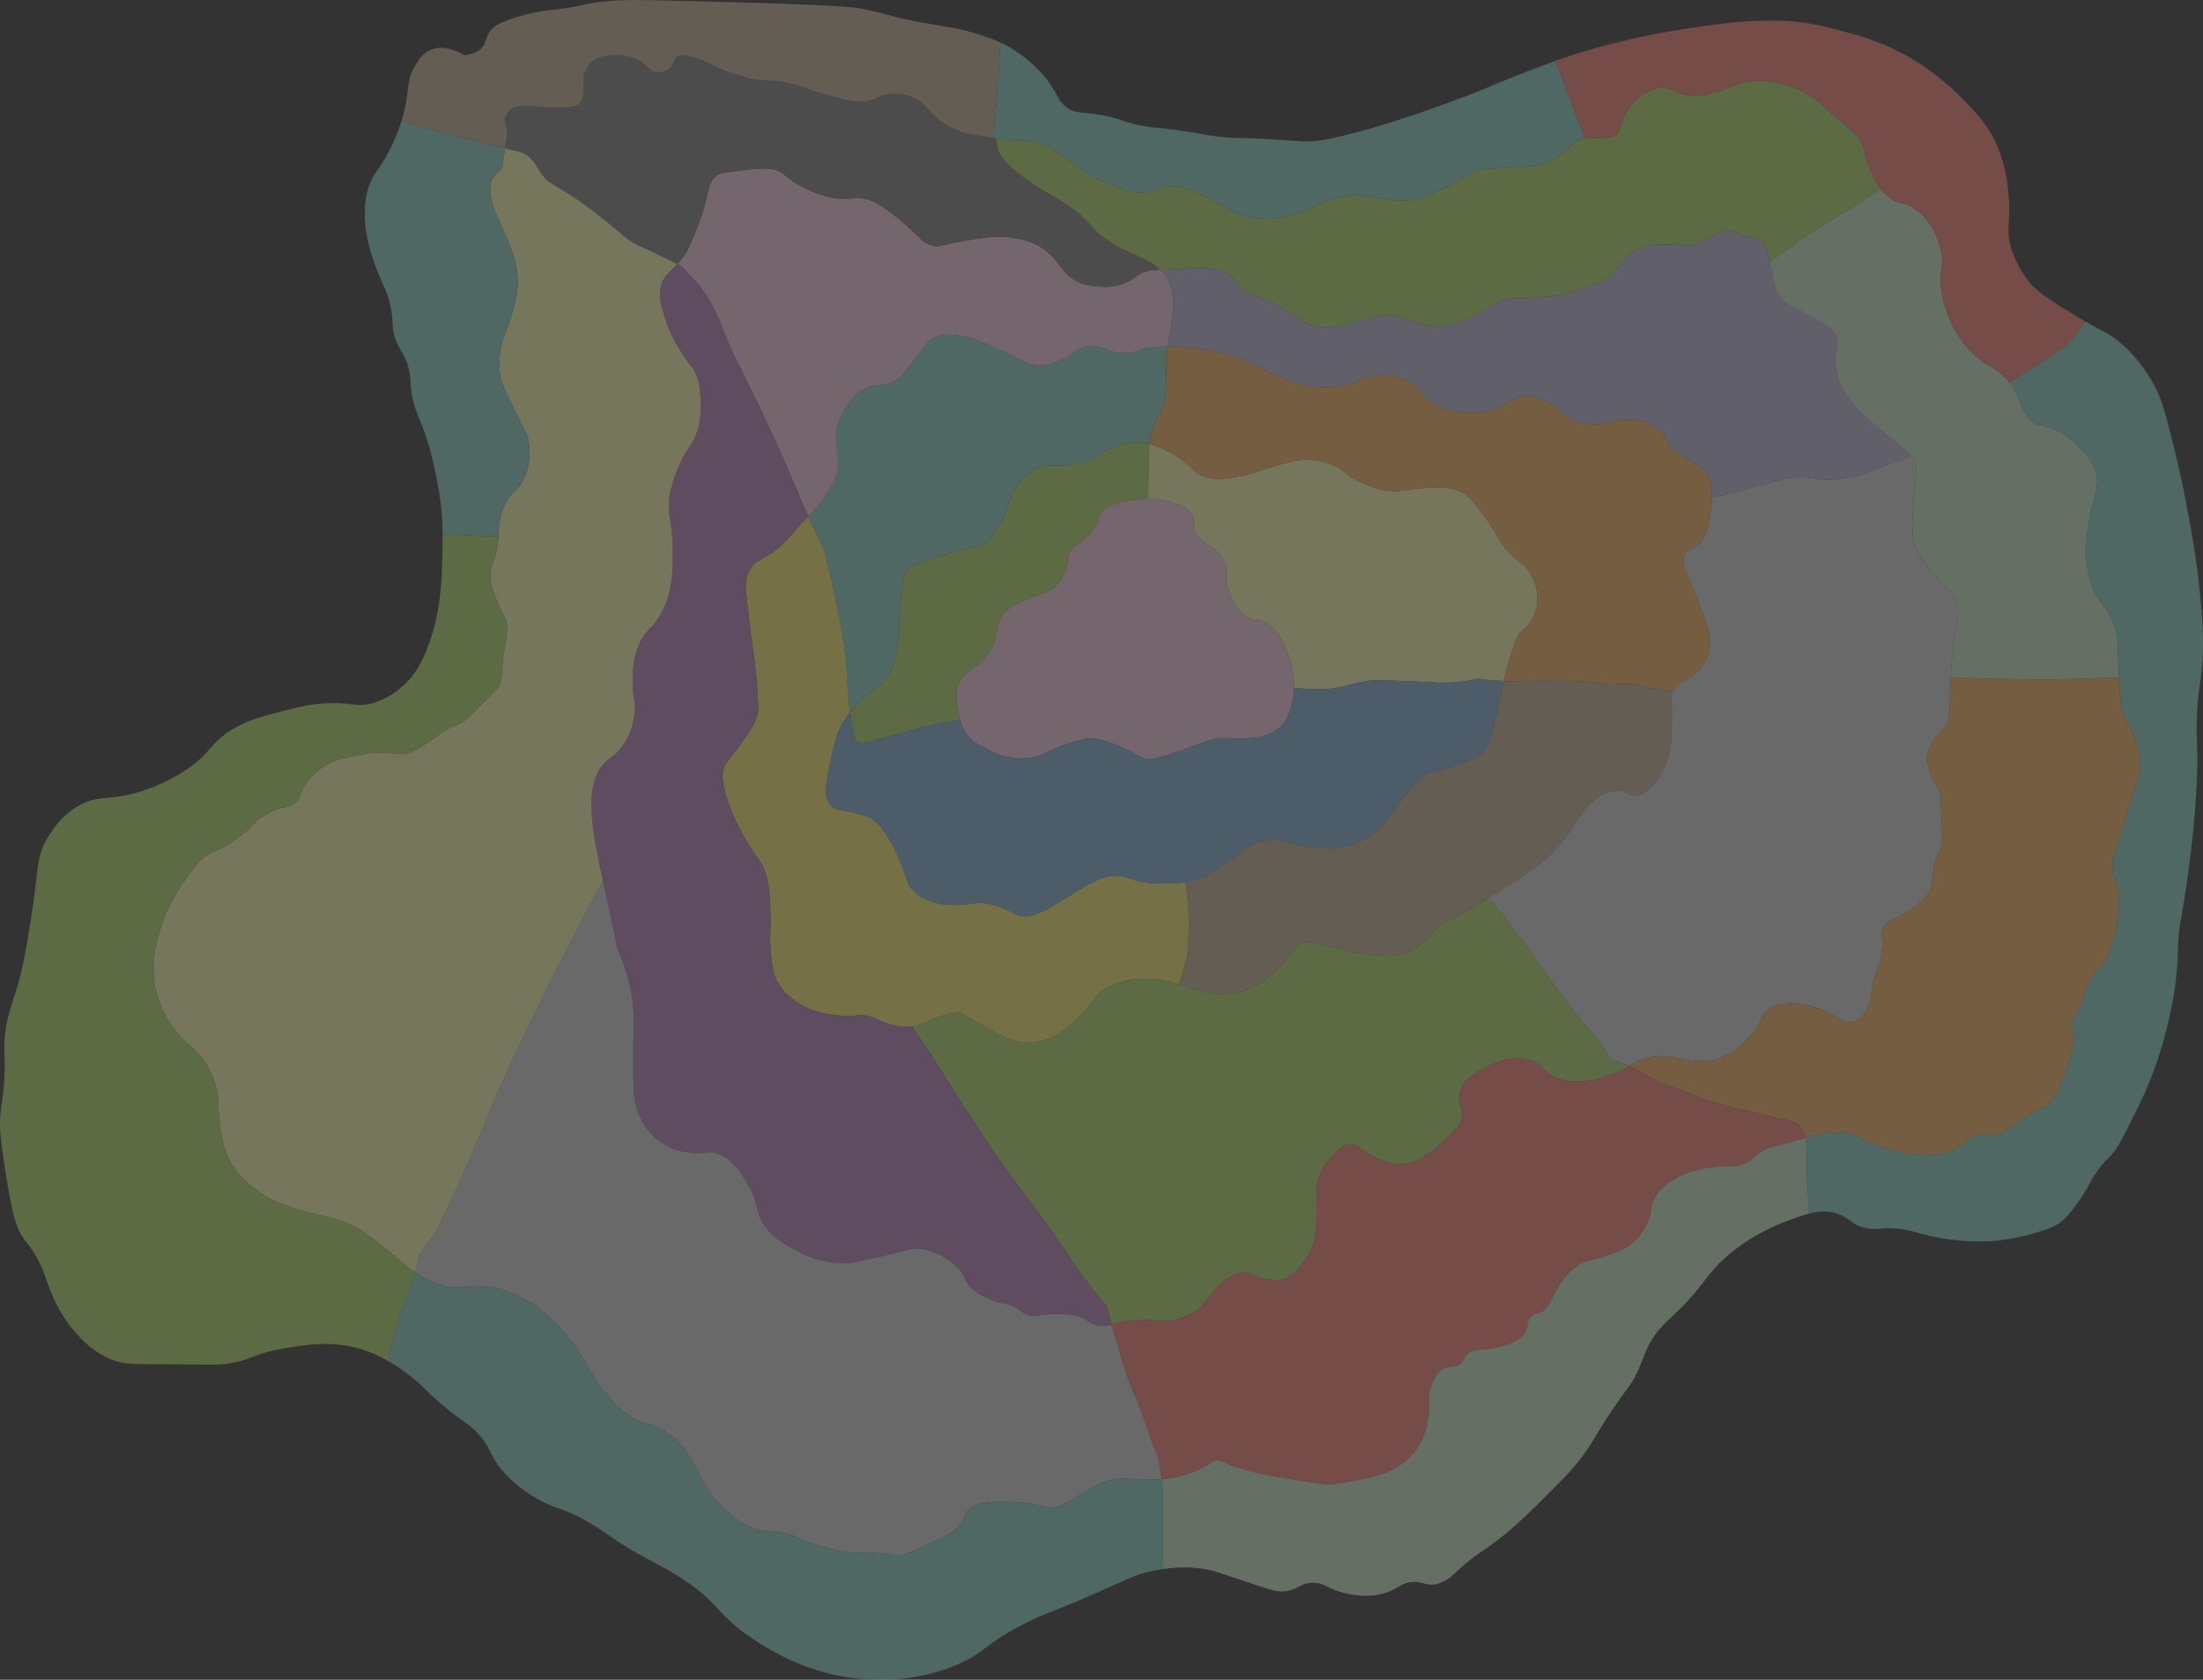 <?xml version="1.0" encoding="UTF-8"?>
<svg xmlns="http://www.w3.org/2000/svg" viewBox="0 0 3281.27 2502.61">
  <rect x="0" y="0" width="3281.27" height="2502.61" fill="#333333" stroke="none"/>
  <defs>
    <style>
      .cls-1 {
        fill: #fb8072;
      }

      .cls-2 {
        mix-blend-mode: lighten;
        opacity: .33;
      }

      .cls-3 {
        fill: #8dd3c7;
      }

      .cls-4 {
        fill: #bebada;
      }

      .cls-5 {
        fill: #d9d9d9;
      }

      .cls-6 {
        fill: #ffed6f;
      }

      .cls-7 {
        fill: #bc80bd;
      }

      .cls-8 {
        fill: #80b1d3;
      }

      .cls-9 {
        fill: #ccebc5;
      }

      .cls-10 {
        isolation: isolate;
      }

      .cls-11 {
        fill: #c7b299;
      }

      .cls-12 {
        fill: #ffffb3;
      }

      .cls-13 {
        fill: #fdb462;
      }

      .cls-14 {
        fill: #fccde5;
      }

      .cls-15 {
        fill: #c7b299;
      }

      .cls-16 {
        fill: gray;
      }

      .cls-17 {
        fill: #b3de69;
      }
    </style>
  </defs>
  <g class="cls-10">
    <g id="Layer_2" data-name="Layer 2">
      <g id="districts">
        <g id="districts-2" data-name="districts" class="cls-2">
          <path id="_01_temple" data-name="01_temple" class="cls-14" d="M1927.64,1025.33c-.25,7.04-1.22,14.57-3.27,22.42-3.09,11.84-6.89,26.41-19.81,37.48-14.01,11.99-31.28,13.5-49.55,15.1-21.21,1.86-23.18-2.28-41.61,0-10.78,1.34-13.58,3.19-46.24,14.83-44.04,15.7-52.59,17.7-62.75,14.87-9.22-2.57-7.44-4.91-29.07-14.81-34.1-15.6-50.16-15.08-54.82-14.8-6.35.39-11.94,2.02-23.12,5.28-38.46,11.24-42.03,21.19-65.39,23.78-19.77,2.2-36.02-2.83-41.62-4.62-10.92-3.5-19.37-8.19-25.1-11.89-4.21-1.57-10.37-4.41-16.51-9.58-10.97-9.24-15.96-20.96-18.74-30.72-1.05-3.66-1.78-7.03-2.4-9.9-2.26-10.43-5.64-25.98,0-42.28,8.03-23.22,24.66-19.98,42.93-44.91,22.41-30.56,8.01-49.86,30.39-67.38,13.25-10.37,37.88-18.92,44.26-21.14,9.76-3.39,15.8-4.68,23.29-10.57,13.22-10.39,18.35-25.19,18.98-27.08,4.72-14.16.18-19.61,6.61-29.06,4.24-6.24,8.54-7.29,15.85-12.55,7.31-5.27,16.78-14.13,25.1-29.73.46-4.21,1.75-10.04,5.58-15.52,2.15-3.07,9.36-12.17,41.98-16.85,10.19-1.46,18.91-2.71,27.5-2.95,8.38-.23,16.61.51,25.92,2.95,9.11,2.4,39.11,10.28,41.7,26.43,1.04,6.5-2.48,14,2.64,22.45,1.68,2.78,3.83,4.98,5.39,6.59,5.62,5.78,11.07,8.75,13.11,9.93,9.41,5.46,20.31,15.81,25.1,25.76,4.43,9.21.83,12.25,2.64,27.08.26,2.14,5.66,42.3,32.37,56.15,9.34,4.84,10.68.97,21.14,5.28,25.1,10.38,35.1,40.09,40.29,55.49,2.71,8.06,7.95,24.23,7.23,44.47Z"/>
          <path id="_02_guard-hq" data-name="02_guard-hq" class="cls-17" d="M1711.03,661.34v32.31c-.3,16.37-.61,32.73-.92,49.1-8.59.24-17.31,1.49-27.5,2.95-32.62,4.68-39.83,13.78-41.98,16.85-3.83,5.48-5.12,11.31-5.58,15.52-8.32,15.6-17.79,24.46-25.1,29.73-7.31,5.26-11.61,6.31-15.85,12.55-6.43,9.45-1.89,14.9-6.61,29.06-.63,1.89-5.76,16.69-18.98,27.08-7.49,5.89-13.53,7.18-23.29,10.57-6.38,2.22-31.01,10.77-44.26,21.14-22.38,17.52-7.98,36.82-30.39,67.38-18.27,24.93-34.9,21.69-42.93,44.91-5.64,16.3-2.26,31.85,0,42.28.62,2.87,1.35,6.24,2.4,9.9-7.95,1.23-18.07,2.85-27,4.51-15.95,2.95-31.91,7.17-63.17,15.49-10.87,2.9-22.52,6.05-34.87,9.48-3.8,1.06-11.73,4-22.7,4.74-4.51.31-9.1-6.69-11.74-7.27l2.19.31c-3.02-14.55-5.13-27.63-6.63-38.85,8.79-10.61,18.37-18.78,26.11-25.39,13.97-11.93,19.33-13.41,27.08-23.78,4.76-6.36,10.31-15.94,15.19-37.66,5.53-24.62,3.49-35.02,7.27-82.56,1.98-24.95,3.58-35.2,11.89-43.6,4.47-4.53,12.29-7.49,27.74-13.21,24.41-9.05,45.32-14.3,46.24-14.53,25.17-6.26,28.65-4.83,37.65-10.57,11.13-7.1,16.97-16.41,23.12-26.42,12.95-21.11,9.32-28.06,19.16-46.24,4.76-8.8,16.86-31.18,39.63-40.3,18.05-7.23,26.58.38,56.14-5.94,13.76-2.94,24.63-7.31,31.71-10.57,4.38-3.79,10.96-8.75,19.82-12.88,3.45-1.61,19.66-8.9,41.63-7.93,5.16.23,10,.88,14.53,1.84Z"/>
          <path id="_03_college" data-name="03_college" class="cls-12" d="M2287.68,908.2c-5.83,21.09-20.84,32.99-26.43,36.99-6.18,15.09-10.64,28.46-13.87,39.3-3.01,10.1-5.38,19.46-7.8,30.14-11.78-.83-21.89-1.08-38.33-3.51-4.29.98-10.93,2.37-19.1,3.59-29.48,4.41-46.14,1.62-89.93,0-30.35-1.12-45.53-1.68-56.54,0-21.33,3.26-30.32,8.54-52.85,11.33-13.82,1.71-38.23.56-55.19-.71.72-20.24-4.52-36.41-7.23-44.47-5.19-15.4-15.19-45.11-40.29-55.49-10.46-4.31-11.8-.44-21.14-5.28-26.71-13.85-32.11-54.01-32.37-56.15-1.81-14.83,1.79-17.87-2.64-27.08-4.79-9.95-15.69-20.3-25.1-25.76-2.04-1.18-7.49-4.15-13.11-9.93-1.56-1.61-3.71-3.81-5.39-6.59-5.12-8.45-1.6-15.95-2.64-22.45-2.59-16.15-32.59-24.03-41.7-26.43-9.31-2.44-17.54-3.18-25.92-2.95.31-16.37.62-32.73.92-49.1v-32.3c15.39,3.26,27.34,10.05,36.98,15.66,26.93,15.65,24.84,25.15,44.25,32.36,18.83,7,36.13,3.76,56.15,0,17.91-3.35,20.75-6.91,65.39-19.15,12.38-3.4,18.52-4.87,27.09-5.29,5.09-.25,21.87-.65,42.27,7.27,20.75,8.05,19.49,14.73,42.28,25.76,7.24,3.51,22.7,10.84,42.93,13.21,21.06,2.47,24.79-3.08,54.83-3.96,25.34-.74,38.01-1.11,51.52,5.14,15.06,6.98,24.13,19.89,42.28,45.72,17.12,24.37,17.74,32.25,33.68,48.22,13.67,13.68,16.67,11.36,24.44,21.8,2.88,3.86,21.1,29.18,12.56,60.11Z"/>
          <path id="_04_university" data-name="04_university" class="cls-8" d="M2239.58,1014.63c-2.16,9.51-4.35,20.07-7.06,33.12-3.29,15.84-5.02,25.33-9.58,40.12-4.96,16.09-7.56,24.28-13.21,31.05-5.39,6.44-12.27,11.15-40.95,21.13-37.83,13.17-36.67,8.74-47.56,15.2-9.12,5.4-20.08,19.53-41.62,47.56-19.13,24.9-21.79,30.18-32.37,38.31-3.46,2.66-17.08,12.78-37.65,18.62-27.07,7.68-51.08,3.67-70.68.18-26.24-4.66-30.01-10.03-46.23-8.89-19.42,1.36-34.62,10.49-44.26,17.79-7.58,6.15-18.37,14.35-32.04,22.96-15.75,9.92-23.63,14.88-34.68,18.69-18.08,6.25-33.28,6.13-57.46,5.95-6.11-.05-13.22-.36-21.8-1.98-6.43-1.21-11.64-2.77-15.2-3.97-13.47-5.75-24.36-5.79-30.38-5.28-11.59.97-20.34,5.24-33.69,11.89-10.27,5.12-17.27,9.67-21.8,12.55-41.06,26.16-65.23,41.14-85.87,33.69-2.98-1.08-1.67-1.1-9.25-4.63-6.48-3.01-23.47-10.92-40.95-13.21-15.01-1.96-13.46,2.43-37.65,2.65-14.08.12-25.65.13-39.63-4.63-7.97-2.7-20.39-7.1-29.73-18.49-5.53-6.75-6.98-12.3-10.57-22.46-4.63-13.11-12.62-35.7-25.1-54.83-8.34-12.78-16.76-25.69-32.37-31.7-5.35-2.07-12.14-3.55-23.12-5.95-17.08-3.73-22.02-3.4-27.74-8.59-7.07-6.42-8.93-15.49-9.25-17.17-.94-5.01-.49-9.24,0-11.89,1.42-10.16,3.73-24.43,7.6-41.31,6.13-26.75,9.19-40.13,16.84-53.48,3.5-6.11,7.44-11.6,11.55-16.55,1.5,11.22,3.61,24.3,6.63,38.85l-2.19-.31c2.64.58,7.23,7.58,11.74,7.27,10.97-.74,18.9-3.68,22.7-4.74,12.35-3.43,24-6.58,34.87-9.48,31.26-8.32,47.22-12.54,63.17-15.49,8.93-1.66,19.05-3.28,27-4.51,2.78,9.76,7.77,21.48,18.74,30.72,6.14,5.17,12.3,8.01,16.51,9.58,5.73,3.7,14.18,8.39,25.1,11.89,5.6,1.79,21.85,6.82,41.62,4.62,23.36-2.59,26.93-12.54,65.39-23.78,11.18-3.26,16.77-4.89,23.12-5.28,4.66-.28,20.72-.8,54.82,14.8,21.63,9.9,19.85,12.24,29.07,14.81,10.16,2.83,18.71.83,62.75-14.87,32.66-11.64,35.46-13.49,46.24-14.83,18.43-2.28,20.4,1.86,41.61,0,18.27-1.6,35.54-3.11,49.55-15.1,12.92-11.07,16.72-25.64,19.81-37.48,2.05-7.85,3.02-15.38,3.27-22.42,16.96,1.27,41.37,2.42,55.19.71,22.53-2.79,31.52-8.07,52.85-11.33,11.01-1.68,26.19-1.12,56.54,0,43.79,1.62,60.45,4.41,89.93,0,8.17-1.22,14.81-2.61,19.1-3.59,16.44,2.43,26.55,2.68,38.33,3.51Z"/>
          <path id="_05_aeroport" data-name="05_aeroport" class="cls-3" d="M1737.27,566.66c-.49,16.82-.74,25.23-3.37,34.38-3.29,11.47-6.64,13.79-13.02,28.74-5.32,12.49-8.24,23.19-9.85,30.12v1.44c-4.53-.96-9.37-1.61-14.53-1.84-21.97-.97-38.18,6.32-41.63,7.93-8.86,4.13-15.44,9.09-19.82,12.88-7.08,3.26-17.95,7.63-31.71,10.57-29.56,6.32-38.09-1.29-56.14,5.94-22.77,9.12-34.87,31.5-39.63,40.3-9.84,18.18-6.21,25.13-19.16,46.24-6.15,10.01-11.99,19.32-23.12,26.42-9,5.74-12.48,4.31-37.65,10.57-.92.23-21.83,5.48-46.24,14.53-15.45,5.72-23.27,8.68-27.74,13.21-8.31,8.4-9.91,18.65-11.89,43.6-3.78,47.54-1.74,57.94-7.27,82.56-4.88,21.72-10.43,31.3-15.19,37.66-7.75,10.37-13.11,11.85-27.08,23.78-7.74,6.61-17.32,14.78-26.11,25.39-1.16-8.64-1.95-16.18-2.52-22.46-2.31-25.49-1.33-35.36-4.12-61.17-1.23-11.3-2.98-23.84-8.92-54.32-4.93-25.3-12.13-59.76-22.28-101.52-7.23-14.92-12.24-27.07-21.67-44.76-.98-2.38-1.95-4.75-2.92-7.09,3.3-3.3,5.63-5.63,10.26-11.18,6.1-7.32,19.18-23.01,26.75-38.64,19.14-39.48-6.46-58.71,10.9-98.09,3.39-7.69,15.18-34.45,40.63-44.59,16.88-6.73,27.22-1.12,43.59-11.89,5.88-3.86,12.26-11.87,24.77-27.74,19.2-24.33,19.29-27.93,26.75-32.7,14.7-9.38,31.78-6.56,47.56-3.96,17.77,2.93,36.2,11.68,72.33,29.07,22.15,10.65,29.67,15.07,42.61,14.53,14.95-.63,28.83-7.51,35.67-10.9,16.58-8.23,18.53-13.92,29.72-16.85,9.17-2.39,20.85-1.96,35.67,4.96,6.19,2.15,15.96,4.72,27.75,3.96,11.8-.75,19.94-5.22,23.78-5.94,13.31-2.52,25.49-3.48,36.89-3.54-1.59,10.46-1.83,12.74-2.05,16.66-.75,13.62.53,15.53,0,33.74Z"/>
          <path id="_06_arts" data-name="06_arts" class="cls-13" d="M2550.1,741.55c-.23,10.94-1.91,20.71-2.81,25.95-2.94,17.05-6.7,38.9-22.48,47.56-5.6,3.08-12.39,4.31-15.85,10.9-3.9,7.42-.73,16.24.99,20.81,9.98,26.59,21.79,54.42,26.75,67.37,13.02,33.98,10.7,48.4,9.91,52.52-2.64,13.82-9.34,23.56-10.9,25.76-15.69,22.13-35.11,19.33-44.01,37.32-1.68-.81-33.68-4.27-36.91-5.47-19.13-7.09-34.89-5.11-47.59-4.53-19.77.9-12.75-2.47-54.77-4.58-17.35-.86-29.93-.86-51.12-.85-19.08,0-37.41.31-54.94.85-2.35-.21-4.6-.38-6.79-.53,2.42-10.68,4.79-20.04,7.8-30.14,3.23-10.84,7.69-24.21,13.87-39.3,5.59-4,20.6-15.9,26.43-36.99,8.54-30.93-9.68-56.25-12.56-60.11-7.77-10.44-10.77-8.12-24.44-21.8-15.94-15.97-16.56-23.85-33.68-48.22-18.15-25.83-27.22-38.74-42.28-45.72-13.51-6.25-26.18-5.88-51.52-5.14-30.04.88-33.77,6.43-54.83,3.96-20.23-2.37-35.69-9.7-42.93-13.21-22.79-11.03-21.53-17.71-42.28-25.76-20.4-7.92-37.18-7.52-42.27-7.27-8.57.42-14.71,1.89-27.09,5.29-44.64,12.24-47.48,15.8-65.39,19.15-20.02,3.76-37.32,7-56.15,0-19.41-7.21-17.32-16.71-44.25-32.36-9.64-5.61-21.59-12.4-36.98-15.66v-1.45c1.61-6.93,4.53-17.63,9.85-30.12,6.38-14.95,9.73-17.27,13.02-28.74,2.63-9.15,2.88-17.56,3.37-34.38.53-18.21-.75-20.12,0-33.74.22-3.92.46-6.2,2.05-16.66,16.36-.08,31.13,1.73,45.35,3.54,22.86,2.9,40.88,5.19,63.74,13.87,23.08,8.75,21.83,12.91,51.19,25.13,20.47,8.51,38.01,15.63,62.42,17.47,9.3.7,24.73,1.74,43.6-2.97,18.69-4.67,19.1-9.57,34.68-12.88,2.63-.56,28.64-5.74,54.49,5.94,22.46,10.15,18.52,21.15,38.65,33.69,29.1,18.14,78.6,20.85,108.99,1.98,6.23-3.86,15.57-11.07,29.72-11.89,11.58-.66,20.61,3.28,28.74,6.94,23.51,10.58,21.57,19.99,42.6,28.53,5.1,2.08,19,7.13,36.66,6.15,7.37-.41,10.63-1.6,17.84-2.97,11.25-2.14,35.71-6.79,54.49,0,20.85,7.53,31.83,28.11,36.66,39.63,3.14,1.95,7.97,4.95,13.87,8.59,30.98,19.09,30.61,18.3,32.7,20.14,12.09,10.71,14.72,28.76,14.39,44.4Z"/>
          <path id="_07_hot-springs" data-name="07_hot-springs" class="cls-15" d="M2490.13,1060.79c-.06,34.23-.09,51.34-5.94,70.32-3.41,11.06-10.23,27.59-24.77,41.31-6.37,6.01-15.08,14.01-25.76,13.21-7.9-.59-9.2-5.41-18.83-7.28-11.67-2.28-21.75,2.48-27.74,5.3-11.5,5.42-18.16,12.98-25.76,21.8-9,10.43-10,14.46-19.82,28.73-3.7,5.37-14.02,20.26-27.74,34.64-7.88,8.27-19.86,19.48-36.66,30.76-17.3,11.6-32.46,21.23-44.59,28.73-5.56,3.44-10.79,6.62-15.69,9.56-13.34,8-24.26,14.26-32.86,19.17-16.69,9.54-31.11,17.44-42.28,23.45-24.14,33.36-49.95,40.39-59.45,42.28-14.15,2.81-27.09,1.16-46.56-1.32-18.9-2.41-37.7-6.97-52.52-10.57-26.42-6.42-34.56-9.78-44.92-5.29-8.12,3.54-9.27,8.29-19.81,21.14-9.21,11.23-27.04,32.97-54.17,44.92-18.06,7.96-34.46,9.03-39.63,9.25-9.82.41-17.5-.63-22.46-1.32-16.86-2.37-27.13-6.83-38.31-10.57-1.02-.35-2.93-.98-5.51-1.79-.12-.04-.23-.07-.35-.11-.6-.19-1.23-.38-1.9-.58,3.83-13.46,11.41-37.77,11.9-41.6,2.48-23,2.92-43.21,2.54-59.7-.4-17.95-2.99-38.18-4.76-50.67,5.26-.9,10.45-2.2,15.91-4.09,11.05-3.81,18.93-8.77,34.68-18.69,13.67-8.61,24.46-16.81,32.04-22.96,9.64-7.3,24.84-16.43,44.26-17.79,16.22-1.14,19.99,4.23,46.23,8.89,19.6,3.49,43.61,7.5,70.68-.18,20.57-5.84,34.19-15.96,37.65-18.62,10.58-8.13,13.24-13.41,32.37-38.31,21.54-28.03,32.5-42.16,41.62-47.56,10.89-6.46,9.73-2.03,47.56-15.2,28.68-9.98,35.56-14.69,40.95-21.13,5.65-6.77,8.25-14.96,13.21-31.05,4.56-14.79,6.29-24.28,9.58-40.12,2.71-13.05,4.9-23.61,7.06-33.12,2.19.15,4.44.32,6.79.53,17.53-.54,35.86-.85,54.94-.85,21.19-.01,33.77-.01,51.12.85,42.02,2.11,35,5.48,54.77,4.58,12.7-.58,28.46-2.56,47.59,4.53,3.23,1.2,35.23,4.66,36.91,5.47-2.85,5.75-1.52,7.36-1.57,31.05Z"/>
          <path id="_08_financial" data-name="08_financial" class="cls-6" d="M1768,1424.93c-.49,3.83-8.07,28.14-11.9,41.6-9.52-2.85-25.6-7.06-41.12-8.09-7.56-.5-41.73-2.76-71.34,17.17-17.79,11.98-12.14,17.29-39.63,42.28-17.49,15.89-31.18,28.03-52.85,33.03-19.57,4.51-35.79.92-39.63,0-10.66-2.56-17.97-6.58-25.1-10.57-20.15-11.28-38.96-21.82-58.79-33.03-14.61,2.66-25.87,6.39-33.36,9.25-16.96,6.46-21.49,11.11-34.68,12.88-.23.03-.45.06-.68.08-11.62,1.44-20.93-.54-28.05-2.06-19.14-4.09-22.72-10.29-38.64-13.88-14.27-3.21-17.2,1.59-35.67,0-19.46-1.66-40.99-3.51-63.42-16.84-8.51-5.06-26.26-15.61-36.66-36.66-5.73-11.6-6.63-21.94-8.44-42.61-2.12-24.1.29-30.55-.47-56.47-.62-20.89-1.12-37.79-5.95-55.49-6.16-22.56-13.2-23.87-33.69-59.45,0,0-44.58-77.41-27.74-107.01.34-.59.72-1.16.72-1.16.97-1.46,1.9-2.41,2.14-2.66.9-.95,2.95-3.65,7.05-9.06,23.22-30.65,34.83-45.98,38.64-64.4,1.16-5.63.45-16.41-.99-37.96-1-14.95-2.43-27.9-5.04-47.25-1.64-12.15-6.69-48.6-10.81-87.2-1.6-14.89-2.82-28.05,4.95-40.62,5.5-8.9,13.33-14.01,18.83-16.84,5.36-2.72,13.23-7.15,21.79-13.88,10.43-8.19,14.94-14.34,28.74-29.72,9.45-10.53,14-15.08,17.48-18.55.97,2.34,1.94,4.71,2.92,7.09,9.43,17.69,14.44,29.84,21.67,44.76,10.15,41.76,17.35,76.22,22.28,101.52,5.94,30.48,7.69,43.02,8.92,54.32,2.79,25.81,1.81,35.68,4.12,61.17.57,6.28,1.36,13.82,2.52,22.46-4.11,4.95-8.05,10.44-11.55,16.55-7.65,13.35-10.71,26.73-16.84,53.48-3.87,16.88-6.18,31.15-7.6,41.31-.49,2.65-.94,6.88,0,11.89.32,1.68,2.18,10.75,9.25,17.17,5.72,5.19,10.66,4.86,27.74,8.59,10.98,2.4,17.77,3.88,23.12,5.95,15.61,6.01,24.03,18.92,32.37,31.7,12.48,19.13,20.47,41.72,25.1,54.83,3.59,10.16,5.04,15.71,10.57,22.46,9.34,11.39,21.76,15.79,29.73,18.49,13.98,4.76,25.55,4.75,39.63,4.63,24.19-.22,22.64-4.61,37.65-2.65,17.48,2.29,34.47,10.2,40.95,13.21,7.58,3.53,6.27,3.55,9.25,4.63,20.64,7.45,44.81-7.53,85.87-33.69,4.53-2.88,11.53-7.43,21.8-12.55,13.35-6.65,22.1-10.92,33.69-11.89,6.02-.51,16.91-.47,30.38,5.28,3.56,1.2,8.77,2.76,15.2,3.97,8.58,1.62,15.69,1.93,21.8,1.98,16.88.13,29.38.22,41.55-1.86,1.77,12.49,4.36,32.72,4.76,50.67.38,16.49-.06,36.7-2.54,59.7Z"/>
          <path id="_09_cathedral" data-name="09_cathedral" class="cls-14" d="M1742.08,498.44c-1.21,7.79-2.1,13.5-2.76,17.82-11.4.06-23.58,1.02-36.89,3.54-3.84.72-11.98,5.19-23.78,5.94-11.79.76-21.56-1.81-27.75-3.96-14.82-6.92-26.5-7.35-35.67-4.96-11.19,2.93-13.14,8.62-29.72,16.85-6.84,3.39-20.72,10.27-35.67,10.9-12.94.54-20.46-3.88-42.61-14.53-36.13-17.39-54.56-26.14-72.33-29.07-15.78-2.6-32.86-5.42-47.56,3.96-7.46,4.77-7.55,8.37-26.75,32.7-12.51,15.87-18.89,23.88-24.77,27.74-16.37,10.77-26.71,5.16-43.59,11.89-25.45,10.14-37.24,36.9-40.63,44.59-17.36,39.38,8.24,58.61-10.9,98.09-7.57,15.63-20.65,31.32-26.75,38.64-4.63,5.55-6.96,7.88-10.26,11.18-19.78-47.97-37.76-88.46-52.16-119.84-23.12-50.38-42.19-88.62-61.28-126.89-12.26-24.57-20.04-62.45-51.55-100.94-7.12-8.69-10.71-10.7-17.99-19.75-2.62-3.26-6.84-6.07-12.05-8.89,1.04-1.09,2.1-2.24,3.16-3.45,11.18-12.71,16.37-25.57,26.75-51.29,19.84-49.11,12.92-67.25,30.72-78.51,4.14-2.62,16.3-4.06,40.62-6.94,32-3.78,40.73-1.6,45.58,0,12.04,3.99,13.14,8.77,28.74,18.83,3.42,2.21,25.18,16.01,52.42,21.8,30.24,6.42,36.46-3.57,60.53,4.95,11.04,3.91,19.25,10.2,35.67,22.79,35.72,27.38,38.32,40.3,57.47,44.59,10.05,2.25,9.97-1.17,43.59-6.94,32.16-5.52,51.13-8.77,74.32-4.95,12.51,2.06,29.57,4.87,46.56,16.84,24.05,16.95,25.84,36.65,50.54,48.55,11.54,5.57,22.54,6.75,29.72,6.94,17.87,1.91,31.13-1.12,40.63-4.96,15.19-6.12,16.93-12.74,32.54-17.83,3.63-1.18,5.43-1.45,20.08-2.11,5.9,5.47,10.69,11.94,13.76,19.94,4.36,11.38,5.38,26.2,5.5,28.08.6,9.36-1.41,22.59-5.48,48.66Z"/>
          <path id="_10_laboratory" data-name="10_laboratory" class="cls-4" d="M2846.22,679.78c-2.92,1.93-34.05,11.44-37.59,13.3-8.53,4.48-16.62,7.33-23.55,9.18-13.61,5.49-33.15,11.5-56.99,12.29-24.82.83-30.35-4.81-55.63-2.97-11.15.81-26.97,5.03-58.62,13.47-24.81,6.61-29.76,8.66-47.5,12.88-5.74,1.36-11.17,2.57-16.24,3.62.33-15.64-2.3-33.69-14.39-44.4-2.09-1.84-1.72-1.05-32.7-20.14-5.9-3.64-10.73-6.64-13.87-8.59-4.83-11.52-15.81-32.1-36.66-39.63-18.78-6.79-43.24-2.14-54.49,0-7.21,1.37-10.47,2.56-17.84,2.97-17.66.98-31.56-4.07-36.66-6.15-21.03-8.54-19.09-17.95-42.6-28.53-8.13-3.66-17.16-7.6-28.74-6.94-14.15.82-23.49,8.03-29.72,11.89-30.39,18.87-79.89,16.16-108.99-1.98-20.13-12.54-16.19-23.54-38.65-33.69-25.85-11.68-51.86-6.5-54.49-5.94-15.58,3.31-15.99,8.21-34.68,12.88-18.87,4.71-34.3,3.67-43.6,2.97-24.41-1.84-41.95-8.96-62.42-17.47-29.36-12.22-28.11-16.38-51.19-25.13-22.86-8.68-40.88-10.97-63.74-13.87-14.22-1.81-28.99-3.62-45.35-3.54.66-4.32,1.55-10.03,2.76-17.82,4.07-26.07,6.08-39.3,5.48-48.66-.12-1.88-1.14-16.7-5.5-28.08-3.07-8-7.86-14.47-13.76-19.94,4.93-.22,11.31-.49,19.71-.86,24.06-1.06,31.33-1.44,43.59-.99,13.68.5,20.65.79,26.75,2.97,14.56,5.18,19.5,14.63,30.06,24.77,17.4,16.71,22.75,9.1,61.1,30.71,29.39,16.57,32.29,24.44,51.52,27.76,14.76,2.55,29.26.72,34.68,0,7.11-.94,9.35-1.83,35.67-8.93,28.37-7.65,32.76-8.49,39.63-7.93,9.46.78,11.71,3.25,26.76,7.93,12.02,3.74,27.77,8.63,43.59,8.92,23.06.42,41.4-9.02,60.44-18.83,19.4-9.98,19.29-13.81,33.69-18.82,15.82-5.51,24.08-3.72,46.57-4.96,15.13-.83,43.55-2.58,74.31-12.88,23.91-8.01,36.52-12.23,47.56-24.77,8.67-9.85,10.67-18.33,23.78-27.74,1.92-1.38,11.39-8.03,25.76-11.73,11.08-2.86,19.78-2.61,35.67-2.14,19.03.55,23.09,2.72,33.69,0,4.52-1.16,9.29-3.42,18.83-7.93,18.67-8.83,20.7-11.99,27.74-12.88,5.93-.75,14.85.18,26.75,8.92,9.67-.22,22.49,1.18,30.72,9.9,6.15,6.52,6.27,13.46,8.66,27.84.57,3.46,1.28,7.37,2.24,11.8,4.66,21.59,6.99,32.38,13.87,41.61,7.39,9.93,12.62,9.31,46.41,28.74,30.36,17.44,33.83,22.36,35.83,26.2,7.73,14.9-2.24,22.18,0,46.13,3.04,32.55,24.99,56.57,36.66,69.35,4.18,4.58,13.02,11.97,30.71,26.76,24.71,20.64,37.69,29.84,44.97,39.1Z"/>
          <path id="_11_mining" data-name="11_mining" class="cls-5" d="M2912.23,939.91c-3.77,27.56-5.75,50.78-6.8,69.54-.42,7.48-.69,14.24-.86,20.29-.82,28.2.27,46.74-11.48,58.13-3.17,3.08-12.19,11.9-18.94,25.96-1.12,2.33-1.99,5.02-2.55,8.39-2.55,15.25,3.57,30.28,4.96,33.69,4.49,11.05,8.17,11.99,11.89,22.44,2.56,7.22,2.24,10.82,2.97,30.07,1.32,34.94,3,39.4,0,51.52-2.56,10.34-3.83,7.31-7.93,20.81-7.75,25.53-2.77,34.94-10.9,49.54-3.91,7.04-9.21,11.3-19.81,19.82-26.39,21.21-38.02,16.54-46.57,30.38-7.56,12.24,1.25,16.35-4.96,46.9-4.02,19.84-7.66,17.7-11.89,39.43-3.47,17.81-2.22,25.36-8.91,36.87-3.39,5.81-8.28,14.22-16.85,17.83-16.93,7.14-29.35-12.4-63.41-21.8-10.43-2.88-44.28-12.22-66.39,3.97-12.51,9.16-7.86,16.68-23.78,36.66-6.44,8.08-22.42,27.62-49.54,36.4-24.59,7.96-46.57,3.25-57.47,0-12.07-2.93-29.77-5.41-49.54-.73-12.73,3.01-18.47,7.14-27.08,12.28-8.68-3.94-17.88-7.34-27.43-9.36-6.45-14.29-10.12-13.35-16.57-27.64-30.8-34.65-53.55-64.36-68.61-85.06-19.64-26.98-28.64-41.97-50.79-71.32-17.83-23.62-33.92-42.93-46.16-57.05,4.9-2.94,10.13-6.12,15.69-9.56,12.13-7.5,27.29-17.13,44.59-28.73,16.8-11.28,28.78-22.49,36.66-30.76,13.72-14.38,24.04-29.27,27.74-34.64,9.82-14.27,10.82-18.3,19.82-28.73,7.6-8.82,14.26-16.38,25.76-21.8,5.99-2.82,16.07-7.58,27.74-5.3,9.63,1.87,10.93,6.69,18.83,7.28,10.68.8,19.39-7.2,25.76-13.21,14.54-13.72,21.36-30.25,24.77-41.31,5.85-18.98,5.88-36.09,5.94-70.32.05-23.69-1.28-25.3,1.57-31.05,8.9-17.99,28.32-15.19,44.01-37.32,1.56-2.2,8.26-11.94,10.9-25.76.79-4.12,3.11-18.54-9.91-52.52-4.96-12.95-16.77-40.78-26.75-67.37-1.72-4.57-4.89-13.39-.99-20.81,3.46-6.59,10.25-7.82,15.85-10.9,15.78-8.66,19.54-30.51,22.48-47.56.9-5.24,2.58-15.01,2.81-25.95,5.07-1.05,10.5-2.26,16.24-3.62,17.74-4.22,22.69-6.27,47.5-12.88,31.65-8.44,47.47-12.66,58.62-13.47,25.28-1.84,30.81,3.8,55.63,2.97,23.84-.79,43.38-6.8,56.99-12.29,6.93-1.85,15.02-4.7,23.55-9.18,3.54-1.86,34.67-11.37,37.59-13.3,3.03,3.85,5.07,7.72,6.56,12.42,2.51,7.96.99,10.57-.99,34.68-3.74,45.37-5.61,68.06,0,84.22,9.69,27.92,35.41,52.77,41.3,58.46,7.99,7.71,14.5,12.55,19.14,22.79,7.62,16.83,4.13,34.92,0,47.56Z"/>
          <path id="_12_market" data-name="12_market" class="cls-17" d="M2426.39,1588.3c-3.86,2.31-8.29,4.82-14.19,7.53-10.49,4.82-55.13,25.33-93.48,9.91-22.3-8.97-19.57-20.87-41.61-26.75-28.83-7.69-55.77,6.73-65.4,11.89-15.24,8.16-31.38,16.8-36.66,33.69-6.06,19.37,8.4,29.73,0,48.55-2.8,6.27-9.79,12.76-23.78,25.76-10.65,9.9-15.98,14.85-23.78,19.82-10.01,6.38-26.89,17.13-47.56,15.85-14.93-.93-27.19-7.84-39.63-14.86-16.11-9.09-20.01-15.39-29.73-14.87-9.49.52-16.06,7.11-24.77,15.86-4.87,4.89-17.3,17.68-23.01,38.64-2.52,9.25-1.29,11.13-1.76,38.64-.52,30.9-.88,46.61-5.94,59.45-6.08,15.42-15.06,25.48-19.82,30.72-6.86,7.55-12.43,13.53-21.8,16.84-9.65,3.41-18.19,2.18-25.76.99-20.62-3.23-25.17-12.29-39.3-9.91-6.08,1.03-10.98,3.67-15.19,5.95-9.01,4.86-14.66,10.58-17.84,13.87-21.92,22.65-19.74,26.04-30.71,34.68-16.89,13.29-35.71,16.05-41.62,16.84-9.79,1.32-18.06.76-23.78,0-16.82-1.62-30.3-.54-39.63.79-10.61,1.52-17.73,3.63-23.94,5.15-2.26-8.25-4.69-17.31-7.22-27.08-2.62-3.64-9.5-10.4-12.11-14.04-8.39-10.09-12.51-17.07-20.89-27.16-51.59-75.12-61.97-89.53-61.97-89.53-24.19-32.87-34.9-45.16-60.83-81.92-18.75-26.58-32.74-47.94-43.41-64.25-25.11-38.39-30.77-49.2-53.76-84.81-8.76-13.56-21.11-32.39-36.59-55.01.23-.02.45-.05.68-.08,13.19-1.77,17.72-6.42,34.68-12.88,7.49-2.86,18.75-6.59,33.36-9.25,19.83,11.21,38.64,21.75,58.79,33.03,7.13,3.99,14.44,8.01,25.1,10.57,3.84.92,20.06,4.51,39.63,0,21.67-5,35.36-17.14,52.85-33.03,27.49-24.99,21.84-30.3,39.63-42.28,29.61-19.93,63.78-17.67,71.34-17.17,16.82,1.11,34.29,5.96,43.37,8.78,2.58.81,4.49,1.44,5.51,1.79,11.18,3.74,21.45,8.2,38.31,10.57,4.96.69,12.64,1.73,22.46,1.32,5.17-.22,21.57-1.29,39.63-9.25,27.13-11.95,44.96-33.69,54.17-44.92,10.54-12.85,11.69-17.6,19.81-21.14,10.36-4.49,18.5-1.13,44.92,5.29,14.82,3.6,33.62,8.16,52.52,10.57,19.47,2.48,32.41,4.13,46.56,1.32,9.5-1.89,35.31-8.92,59.45-42.28,11.17-6.01,25.59-13.91,42.28-23.45,8.6-4.91,19.52-11.17,32.86-19.17,12.24,14.12,28.33,33.43,46.16,57.05,22.15,29.35,31.15,44.34,50.79,71.32,15.06,20.7,37.81,50.41,68.61,85.06,6.45,14.29,10.12,13.35,16.57,27.64,9.55,2.02,18.75,5.42,27.43,9.36Z"/>
          <path id="_13_old-seminarios" data-name="13_old-seminarios" class="cls-7" d="M1655.7,1973.33c-6.83,1.68-12.57,2.64-20.65,1.3-15.46-2.56-12.64-9.06-30.71-13.81-23.14-6.08-51.89-1.76-54.5-1.35-5.92.92-11.5,2.19-18.5,0-7.97-2.51-10.22-7.15-19.15-11.89-7.31-3.89-11.99-4.07-19.82-5.95-2.19-.53-27.56-6.84-44.58-21.8-12.65-11.11-7.68-15.56-20.15-29.72-.98-1.12-24.92-27.54-60.11-29.73-9.32-.58-10.5,1.1-43.6,8.92-36.23,8.56-54.34,12.84-67.37,12.88-31.16.1-54.96-11.24-66.39-16.84-15.07-7.38-36.02-17.64-51.52-39.64-15.59-22.11-6.79-29.3-23.78-59.45-8.49-15.04-24.02-42.6-50.53-48.55-12.47-2.79-13.86,2.22-33.69,0-10.08-1.12-28.49-3.39-46.57-15.85-19.84-13.67-28.32-32.05-31.71-39.63-8.31-18.64-8.69-34.48-8.92-55.49-.71-67.09,1.28-80.13,0-101.06-1.34-22.1-6.37-53.87-23.77-92.15-2.41-11.94-6.14-30.21-10.9-52.51-5.52-25.83-8.58-39.07-10.81-49-.77-3.42-1.43-6.45-2.07-9.46-13.09-61.9-28.06-132.71,4.95-166.46,8.71-8.91,15.62-10.08,25.76-23.78,16.63-22.46,18.31-46.01,18.83-54.99.85-14.78-2.23-13.58-2.98-33.5-.49-13.25-1.28-41.29,10.9-67.07,8.17-17.28,14.67-17.68,25.76-33.69,23.86-34.41,23.27-75.05,22.79-108-.63-43.46-10.52-51.96-2.97-84.22,5.73-24.49,15.86-44.59,15.86-44.59,10.77-21.36,17.79-24.98,23.77-43.59,5.25-16.34,5.1-29.88,4.96-41.62-.18-15.3-.38-32.31-9.91-49.54-3.52-6.36-3.7-4.42-12.88-17.83-5.7-8.33-13.71-20.12-20.81-35.23-4.57-9.71-10.04-23.5-13.87-41.07-2.72-8.5-5.12-20.86-.99-33.68,4.35-13.51,13.36-19.47,23.59-30.24,5.21,2.82,9.43,5.63,12.05,8.89,7.28,9.05,10.87,11.06,17.99,19.75,31.51,38.49,39.29,76.37,51.55,100.94,19.09,38.27,38.16,76.51,61.28,126.89,14.4,31.38,32.38,71.87,52.16,119.84-3.48,3.47-8.03,8.02-17.48,18.55-13.8,15.38-18.31,21.53-28.74,29.72-8.56,6.73-16.43,11.16-21.79,13.88-5.5,2.83-13.33,7.94-18.83,16.84-7.77,12.57-6.55,25.73-4.95,40.62,4.12,38.6,9.17,75.05,10.81,87.2,2.61,19.35,4.04,32.3,5.04,47.25,1.44,21.55,2.15,32.33.99,37.96-3.81,18.42-15.42,33.75-38.64,64.4-4.1,5.41-6.15,8.11-7.05,9.06-.24.25-1.17,1.2-2.14,2.66,0,0-.38.57-.72,1.16-16.84,29.6,27.74,107.01,27.74,107.01,20.49,35.58,27.53,36.89,33.69,59.45,4.83,17.7,5.33,34.6,5.95,55.49.76,25.92-1.65,32.37.47,56.47,1.81,20.67,2.71,31.01,8.44,42.61,10.4,21.05,28.15,31.6,36.66,36.66,22.43,13.33,43.96,15.18,63.42,16.84,18.47,1.59,21.4-3.21,35.67,0,15.92,3.59,19.5,9.79,38.64,13.88,7.12,1.52,16.43,3.5,28.05,2.06,15.48,22.62,27.83,41.45,36.59,55.01,22.99,35.61,28.65,46.42,53.76,84.81,10.67,16.31,24.66,37.67,43.41,64.25,25.93,36.76,36.64,49.05,60.83,81.92,0,0,10.38,14.41,61.97,89.53,8.38,10.09,12.5,17.07,20.89,27.16,2.61,3.64,9.49,10.4,12.11,14.04,2.53,9.77,4.96,18.83,7.22,27.08Z"/>
          <path id="_14_graveyard" data-name="14_graveyard" class="cls-16" d="M1728.3,401.76c-14.65.66-16.45.93-20.08,2.11-15.61,5.09-17.35,11.71-32.54,17.83-9.5,3.84-22.76,6.87-40.63,4.96-7.18-.19-18.18-1.37-29.72-6.94-24.7-11.9-26.49-31.6-50.54-48.55-16.99-11.97-34.05-14.78-46.56-16.84-23.19-3.82-42.16-.57-74.32,4.95-33.62,5.77-33.54,9.19-43.59,6.94-19.15-4.29-21.75-17.21-57.47-44.59-16.42-12.59-24.63-18.88-35.67-22.79-24.07-8.52-30.29,1.47-60.53-4.95-27.24-5.79-49-19.59-52.42-21.8-15.6-10.06-16.7-14.84-28.74-18.83-4.85-1.6-13.58-3.78-45.58,0-24.32,2.88-36.48,4.32-40.62,6.94-17.8,11.26-10.88,29.4-30.72,78.51-10.38,25.72-15.57,38.58-26.75,51.29-1.06,1.21-2.12,2.36-3.16,3.45-6.52-3.52-14.6-7.04-23.03-11.42-22.27-11.58-26.79-11.55-41.18-19.78-15.41-8.8-14.44-11.23-46.85-36.61-17.24-13.5-28.49-22.3-44.82-32.97-20.75-13.57-25.28-14.18-36.57-23.31-15.96-12.92-15.77-27.97-32.98-38.94-6.88-4.39-9.03-4.08-13.34-5.25-5.66-1.22-11.62-2.64-17.76-4.15,3.21-21.46,3.69-22.28,3.07-26.21-1.22-7.74-3.7-8.5-3.3-14.54.43-6.73,3.99-13.22,8.58-17.17,4.79-4.11,10.57-5.36,31.05-4.63,20.72.75,28.83,2.52,46.24,1.99,16.65-.52,22.11-2.54,25.76-6.61,4.33-4.83,5.11-11.4,5.94-18.49,1.39-11.79-1.69-13.88,0-22.46,2.45-12.4,11.25-20.04,12.55-21.14,8.39-7.07,17.58-8.02,27.09-8.99,7.02-.72,21.15-2.17,36.33,4.37,18.73,8.06,20.77,20.41,35.01,20.47,1.47.01,10.49.05,17.17-5.94,6.74-6.05,4.48-12.31,10.57-16.52,5.73-3.96,13.35-2.28,23.12,0,13.35,3.13,22.65,8.33,23.12,8.59,19.61,10.97,40.85,17.15,56.8,21.8,30.03,8.74,31.51.53,68.04,9.25,17.96,4.28,14.22,5.46,46.9,15.03,48.7,14.25,59.81,12.45,64.73,11.39,15.84-3.41,18.7-10.08,36.33-11.23,4.77-.31,19.16-1.08,34.35,5.94,16.3,7.54,18.75,17.23,34.35,30.39,8.29,6.99,21.65,16.1,42.28,22.46,6.48,1.14,15.81,2.75,27.08,4.62,7.11,1.18,12.9,2.16,17.7,2.93h0c.09.54.19.96.3,1.27.03.09.2.57.41,1.24.21.68.66,2.2,1.01,4.28.12.71.19,1.21.28,1.97.23,1.8.32,3.01.36,3.54,0,0,.19,2.06,1.43,5.51,10.38,29.01,81.73,68.25,81.73,68.25,67.3,37.02,47.61,52.03,106.94,80.25,18.41,8.76,38.77,16.1,52.84,29.12h.01Z"/>
          <path id="_15_timber" data-name="15_timber" class="cls-17" d="M2801.86,281.9c-4.87,2.88-33.47,21.53-38.34,24.41-16.43,9.43-30.15,17.84-40.54,24.38-13.55,8.54-33.61,21.23-58.46,39.49-7.02,5.16-18.24,12.68-28.99,19.91-2.39-14.38-2.51-21.32-8.66-27.84-8.23-8.72-21.05-10.12-30.72-9.9-11.9-8.74-20.82-9.67-26.75-8.92-7.04.89-9.07,4.05-27.74,12.88-9.54,4.51-14.31,6.77-18.83,7.93-10.6,2.72-14.66.55-33.69,0-15.89-.47-24.59-.72-35.67,2.14-14.37,3.7-23.84,10.35-25.76,11.73-13.11,9.41-15.11,17.89-23.78,27.74-11.04,12.54-23.65,16.76-47.56,24.77-30.76,10.3-59.18,12.05-74.31,12.88-22.49,1.24-30.75-.55-46.57,4.96-14.4,5.01-14.29,8.84-33.69,18.82-19.04,9.81-37.38,19.25-60.44,18.83-15.82-.29-31.57-5.18-43.59-8.92-15.05-4.68-17.3-7.15-26.76-7.93-6.87-.56-11.26.28-39.63,7.93-26.32,7.1-28.56,7.99-35.67,8.93-5.42.72-19.92,2.55-34.68,0-19.23-3.32-22.13-11.19-51.52-27.76-38.35-21.61-43.7-14-61.1-30.71-10.56-10.14-15.5-19.59-30.06-24.77-6.1-2.18-13.07-2.47-26.75-2.97-12.26-.45-19.53-.07-43.59.99-8.4.37-14.78.64-19.71.86h-.01c-14.07-13.03-34.43-20.37-52.84-29.13-59.33-28.22-39.64-43.23-106.94-80.25,0,0-71.35-39.24-81.73-68.25-1.24-3.45-1.43-5.51-1.43-5.51-.04-.53-.13-1.74-.36-3.54-.09-.76-.16-1.26-.28-1.97-.35-2.08-.8-3.6-1.01-4.28-.21-.67-.38-1.15-.41-1.24-.11-.31-.21-.73-.3-1.26h0c8.04,1.31,13.31,2.08,17.31,2.35,9.86.66,16.97.42,31.04,1.98,3.92.43,12.95.27,18.5,2.64,21.97,9.39,39.49,23.74,48.22,30.39,2.65,2.01,20.87,15.74,44.26,26.42,22.38,10.22,44.04,20.11,69.36,15.85,15.58-2.62,19.76-8.45,36.33-8.25,7.23.1,15.96,1.33,35.67,9.57,40.62,17,43.62,28.55,72,35.01,15.54,3.54,29.42,3.43,34.34,3.3,7.23-.19,16.76-1,29.73-3.96,35.79-8.18,37.87-19.1,70.68-26.42,9.2-2.05,27.32-6.1,42.93-3.3,2.05.36,10.46,2,22.47,3.75,4.32.64,8.75,1.23,11.22,1.53,8.17.98,25.4,3.05,42.28,0,9.04-1.64,17.7-5.71,35.01-13.87,18.6-8.77,31.7-16.51,31.7-16.51,10.29-6.09,13.15-8.54,20.48-11.23,7.66-2.82,13.8-3.53,25.76-4.42,22.27-1.64,31.53-1.41,50.86-2.85,17.91-1.34,23.86-2.58,30.39-5.28,9.36-3.89,16.14-9.22,20.48-13.22,3.45-2.87,8.4-6.85,14.53-11.39,9.88-7.31,14.83-10.97,19.15-12.39,1-.32,1.91-.57,2.76-.74,6.46-1.36,9.74,1.03,24.33.08,11.08-.72,16.62-1.08,21.13-3.96,9.05-5.76,6.15-14.04,14.54-30.38,2.53-4.95,11.81-21.76,30.38-32.37,5.27-3.01,12.48-7.14,22.46-7.93,16.16-1.28,19.92,7.74,38.31,11.23,16.15,3.07,29.74-.75,48.22-5.94,18.7-5.26,16.96-8.06,31.71-11.89,27.38-7.12,51.01-2.06,60.11,0,22.77,5.14,38.39,14.84,46.24,19.81,13.99,8.87,12.11,10.8,48.22,40.96,15.14,12.64,17.53,14.02,21.8,19.81,11.05,15.01,7.23,22.4,16.28,44.92,3.22,8,8.34,20.74,17.68,32.27Z"/>
          <path id="_16_livestock" data-name="16_livestock" class="cls-9" d="M3156.19,1009.36c-16.77.62-45.69,1.63-48.32,1.76-7.09.23-18.23.56-31.89.8-43.06.75-69.76-.11-111.25-.58-10.47-.12-36.73-1.41-59.28-2.17,1.05-18.71,3.03-41.84,6.78-69.26,4.13-12.64,7.62-30.73,0-47.56-4.64-10.24-11.15-15.08-19.14-22.79-5.89-5.69-31.61-30.54-41.3-58.46-5.61-16.16-3.74-38.85,0-84.22,1.98-24.11,3.5-26.72.99-34.68-1.49-4.7-3.53-8.57-6.56-12.42-7.28-9.26-20.26-18.46-44.97-39.1-17.69-14.79-26.53-22.18-30.71-26.76-11.67-12.78-33.62-36.8-36.66-69.35-2.24-23.95,7.73-31.23,0-46.13-2-3.84-5.47-8.76-35.83-26.2-33.79-19.43-39.02-18.81-46.41-28.74-6.88-9.23-9.21-20.02-13.87-41.61-.96-4.43-1.67-8.34-2.24-11.8,10.75-7.23,21.97-14.75,28.99-19.91,24.85-18.26,44.91-30.95,58.46-39.49,10.39-6.54,24.11-14.95,40.54-24.38,4.87-2.88,33.47-21.53,38.34-24.41,4.54,5.62,10.09,10.94,16.9,15.29,12.26,7.83,14.73,3.63,27.74,10.57,34.2,18.22,43.81,61.42,44.92,66.71,5.04,24.19-3.73,24.78,0,55.49,4.06,33.41,17.39,57.06,22.46,65.4,13.24,21.78,29.32,36.4,41.61,45.57,6.91,3.09,16.63,8.35,26.42,17.18,2.79,2.52,7.07,6.42,11.53,11.97,2.8,3.48,5.68,7.62,8.29,12.47,6.17,11.44,4.81,15.57,13.21,30.38,5.32,9.38,8.75,12.83,11.89,15.2,7.34,5.53,14.8,6.45,19.16,7.26,24.87,4.66,43.65,23.71,52.84,33.03,6.59,6.69,15.81,16.04,21.14,29.72,9.57,24.6-2,41.16-7.93,75.31-3.77,21.72-11.82,68.05,8.26,108.99,11.77,24.01,26.39,32.24,32.7,62.75,1.73,8.37.73,8.24,1.98,37.32.43,9.93.81,18.83,1.21,26.85Z"/>
          <path id="_17_refinery" data-name="17_refinery" class="cls-13" d="M3155.97,1251.03c-7.44,22.1-11.5,33.17-8.92,48.55,1.63,9.69,4.36,12,6.94,23.78,3.82,17.46,1.94,31.28,0,45.57-2.92,21.43-6.23,45.81-22.79,68.37-9.42,12.84-15.93,15.28-21.8,29.52-4.52,10.95-3.3,15.92-9.91,29.93-5.54,11.75-8.37,12.44-10.9,20.81-3.54,11.69-.7,19.22,0,29.72.87,12.88-3.38,24.77-11.89,48.55-9.68,27.08-14.52,40.62-27.74,51.53-8.08,6.67-7.44,2.7-26.75,13.87-28.18,16.29-32.03,26.17-49.54,28.73-12.3,1.8-13.07-2.68-24.77,0-16.17,3.7-19.62,13.38-34.68,21.8-14.71,8.22-28.44,8.51-47.56,8.92-24.15.51-42.22-4.86-55.49-8.92-12.58-3.85-29.73-10.38-48.55-21.8-15.16-3.67-27.37-3.61-35.34-2.97-9.04.72-16.59,2.68-31.71,6.6-1.74.45-3.28.86-4.65,1.24-.04-.46-.07-.92-.1-1.38-2.19-6-6.13-13.74-13.63-19.59-9.53-7.44-17.32-4.73-45.36-11.85-41.21-10.47-46.07-10.9-63.2-15.56-40.53-11.02-46.59-17.64-89.94-31.88-12.33-4.05-30.29-16.74-51.3-26.27,8.61-5.14,14.35-9.27,27.08-12.28,19.77-4.68,37.47-2.2,49.54.73,10.9,3.25,32.88,7.96,57.47,0,27.12-8.78,43.1-28.32,49.54-36.4,15.92-19.98,11.27-27.5,23.78-36.66,22.11-16.19,55.96-6.85,66.39-3.97,34.06,9.4,46.48,28.94,63.41,21.8,8.57-3.61,13.46-12.02,16.85-17.83,6.69-11.51,5.44-19.06,8.91-36.87,4.23-21.73,7.87-19.59,11.89-39.43,6.21-30.55-2.6-34.66,4.96-46.9,8.55-13.84,20.18-9.17,46.57-30.38,10.6-8.52,15.9-12.78,19.81-19.82,8.13-14.6,3.15-24.01,10.9-49.54,4.1-13.5,5.37-10.47,7.93-20.81,3-12.12,1.32-16.58,0-51.52-.73-19.25-.41-22.85-2.97-30.07-3.72-10.45-7.4-11.39-11.89-22.44-1.39-3.41-7.51-18.44-4.96-33.69.56-3.37,1.43-6.06,2.55-8.39,6.75-14.06,15.77-22.88,18.94-25.96,11.75-11.39,10.66-29.93,11.48-58.13.17-6.05.44-12.81.86-20.29.01-.09.01-.19.02-.28,22.55.76,48.81,2.05,59.28,2.17,41.49.47,68.19,1.33,111.25.58,13.66-.24,24.8-.57,31.89-.8,2.63-.13,31.55-1.14,48.32-1.76,1.54,30.98,3.3,48.63,8.7,60.34,5.82,12.65,12.2,19.63,17.83,38.65,1.83,6.18,4.61,15.78,4.96,27.74.46,16.04-3.71,27.23-8.92,42.26-13.48,38.81-3.86,16.48-22.79,72.68Z"/>
          <path id="_18_factory" data-name="18_factory" class="cls-1" d="M2689.92,1694.83c-9.6,2.64-11.86,3.79-27.05,8.01-23.62,6.57-24.35,5.52-32.04,8.92-16.74,7.41-16.14,13.71-29.72,20.81-16.32,8.52-22.12,2-53.82,6.93-15.31,2.38-31.37,4.88-49.23,14.86-9.41,5.27-27.09,15.15-35.67,34.68-4.77,10.87-1.12,11.95-5.94,25.76-2.2,6.3-10.35,27.25-30.72,41.62-7.4,5.22-15.5,8.11-31.71,13.87-25.83,9.19-27.39,5.88-38.64,11.89-20.36,10.88-31.97,30.66-36.66,38.64-9.77,16.65-11.97,29.92-24.77,34.68-4.69,1.75-8.58,1.52-12.88,5.32-6.92,6.11-4.68,13.57-7.93,21.43-9.21,22.28-54.04,27.26-58.46,27.75-12.89,1.43-21.47,0-28.73,6.93-5.89,5.63-4.98,11.08-11.89,15.86-7.7,5.32-13.4,1.71-21.8,4.95-12.34,4.76-17.47,19.28-20.8,28.73-7.1,20.12-.53,26.5-4.96,50.64-1.56,8.49-4.54,23.92-14.86,39.53-14.74,22.3-35.9,32.06-46.57,36.82-10.67,4.75-19.99,6.75-38.64,10.74-18.37,3.93-31.94,6.83-49.54,6.94-8.47.04-22.94-2.28-51.53-6.94-27.2-4.43-40.8-6.65-49.54-8.92-26.94-7-40.41-10.5-44.59-12.88-5.15-2.93-13.84-8.6-22.78-5.94-4.18,1.23-7.11,3.9-8.92,5.94-6.71,3.92-16.54,9-29.07,13.21-5.49,1.85-20.3,6.5-40.31,8.07-1.37-11.15-3.42-24.12-6.12-35.17-2.32-7.01-4.51-7.97-8.63-20.26-8.17-24.34-12.22-36.78-16.46-47.76-7.83-20.28-9.81-22.55-16.61-40.45-7.01-18.46-11.14-32.7-19.41-61.17-2.12-7.3-4.56-15.86-7.22-25.54,6.21-1.52,13.33-3.63,23.94-5.15,9.33-1.33,22.81-2.41,39.63-.79,5.72.76,13.99,1.32,23.78,0,5.91-.79,24.73-3.55,41.62-16.84,10.97-8.64,8.79-12.03,30.71-34.68,3.18-3.29,8.83-9.01,17.84-13.87,4.21-2.28,9.11-4.92,15.19-5.95,14.13-2.38,18.68,6.68,39.3,9.91,7.57,1.19,16.11,2.42,25.76-.99,9.37-3.31,14.94-9.29,21.8-16.84,4.76-5.24,13.74-15.3,19.82-30.72,5.06-12.84,5.42-28.55,5.94-59.45.47-27.51-.76-29.39,1.76-38.64,5.71-20.96,18.14-33.75,23.01-38.64,8.71-8.75,15.28-15.34,24.77-15.86,9.72-.52,13.62,5.78,29.73,14.87,12.44,7.02,24.7,13.93,39.63,14.86,20.67,1.28,37.55-9.47,47.56-15.85,7.8-4.97,13.13-9.92,23.78-19.82,13.99-13,20.98-19.49,23.78-25.76,8.4-18.82-6.06-29.18,0-48.55,5.28-16.89,21.42-25.53,36.66-33.69,9.63-5.16,36.57-19.58,65.4-11.89,22.04,5.88,19.31,17.78,41.61,26.75,38.35,15.42,82.99-5.09,93.48-9.91,5.9-2.71,10.33-5.22,14.19-7.53,21.01,9.53,38.97,22.22,51.3,26.27,43.35,14.24,49.41,20.86,89.94,31.88,17.13,4.66,21.99,5.09,63.2,15.56,28.04,7.12,35.83,4.41,45.36,11.85,7.5,5.85,11.44,13.59,13.63,19.59.03.46.06.92.1,1.38Z"/>
          <path id="_19_ash-heap" data-name="19_ash-heap" class="cls-5" d="M1730.15,2203.68c-3.47.28-7.11.46-10.88.52-7.98.12-19.12-.27-39.63-.99-5.9-.21-12.36-.46-20.81.99-10.49,1.8-18.1,5.22-21.8,6.94-31.92,14.8-43.53,28.33-63.41,33.68-17.44,4.7-15.25-3.89-61.43-6.93-53.75-3.54-66.01,7.5-69.36,10.9-8.47,8.59-4.61,13.59-15.19,25.76-5.42,6.23-10.55,9.65-40.3,23.78-40.98,19.47-46.14,20.06-51.52,19.81-10.34-.46-13.84-3.67-32.7-4.95-11.42-.78-17.81-.12-24.77,0-22.33.39-39.59-4.9-62.42-11.89-30.21-9.25-28.37-13.38-50.35-17.83-22.55-4.57-25.48-.44-41.79-5.95-19.28-6.52-31.81-17.92-42.61-27.74-15.68-14.27-24.79-28.08-29.73-35.67-10.56-16.25-8.54-18.27-17.83-33.69-8.31-13.79-21.98-36.46-46.57-50.53-18.12-10.37-23.19-5.19-43.6-16.85-11.89-6.79-22.09-15.35-35.66-30.71-31.23-35.33-29.21-48.79-56.48-84.22-29.04-37.72-56.05-54.6-62.42-58.46-25.68-15.57-46.07-19.91-50.54-20.81-23.98-4.83-44.19-2.43-56.47,0-22.02-1.99-38.09-8.27-48.88-13.87-4.63-2.4-9.22-5.39-14.83-9.52,2.08-7.53,4.17-15.93,6.13-25.17,8.78-12.24,17.56-24.49,26.34-36.73,10.9-22.69,27.09-57.1,45.72-99.68,22.74-51.97,24-58.71,44.91-106.25,21.96-49.91,40.49-87.76,61.89-131.5,8.43-17.21,25.36-51.55,47.77-95.02,13.41-26.01,29.12-55.93,47.04-89.09,2.23,9.93,5.29,23.17,10.81,49,4.76,22.3,8.49,40.57,10.9,52.51,17.4,38.28,22.43,70.05,23.77,92.15,1.28,20.93-.71,33.97,0,101.06.23,21.01.61,36.85,8.92,55.49,3.39,7.58,11.87,25.96,31.71,39.63,18.08,12.46,36.49,14.73,46.57,15.85,19.83,2.22,21.22-2.79,33.69,0,26.51,5.95,42.04,33.51,50.53,48.55,16.99,30.15,8.19,37.34,23.78,59.45,15.5,22,36.45,32.26,51.52,39.64,11.43,5.6,35.23,16.94,66.39,16.84,13.03-.04,31.14-4.32,67.37-12.88,33.1-7.82,34.28-9.5,43.6-8.92,35.19,2.19,59.13,28.61,60.11,29.73,12.47,14.16,7.5,18.61,20.15,29.72,17.02,14.96,42.39,21.27,44.58,21.8,7.83,1.88,12.51,2.06,19.82,5.95,8.93,4.74,11.18,9.38,19.15,11.89,7,2.19,12.58.92,18.5,0,2.61-.41,31.36-4.73,54.5,1.35,18.07,4.75,15.25,11.25,30.71,13.81,8.08,1.34,13.82.38,20.65-1.3,2.66,9.68,5.1,18.24,7.22,25.54,8.27,28.47,12.4,42.71,19.41,61.17,6.8,17.9,8.78,20.17,16.61,40.45,4.24,10.98,8.29,23.42,16.46,47.76,4.12,12.29,6.31,13.25,8.63,20.26,2.7,11.05,4.75,24.02,6.12,35.17Z"/>
          <path id="_20_tenements" data-name="20_tenements" class="cls-12" d="M1038.57,642.66c-5.98,18.61-13,22.23-23.77,43.59,0,0-10.13,20.1-15.86,44.59-7.55,32.26,2.34,40.76,2.97,84.22.48,32.95,1.07,73.59-22.79,108-11.09,16.01-17.59,16.41-25.76,33.69-12.18,25.78-11.39,53.82-10.9,67.07.75,19.92,3.83,18.72,2.98,33.5-.52,8.98-2.2,32.53-18.83,54.99-10.14,13.7-17.05,14.87-25.76,23.78-33.01,33.75-18.04,104.56-4.95,166.46.64,3.01,1.3,6.04,2.07,9.46-17.92,33.16-33.63,63.08-47.04,89.09-22.41,43.47-39.34,77.81-47.77,95.02-21.4,43.74-39.93,81.59-61.89,131.5-20.91,47.54-22.17,54.28-44.91,106.25-18.63,42.58-34.82,76.99-45.72,99.68-8.78,12.24-17.56,24.49-26.34,36.73-1.96,9.24-4.05,17.64-6.13,25.17-6.15-4.51-13.51-10.4-23.49-18.37-20.88-16.69-23.33-20.37-38.97-31.56-10.35-7.41-19.26-13.82-31.7-19.82-17.59-8.47-31.74-11.51-41.62-13.87-27.71-6.61-54.65-13.03-77.94-25.1-10.15-5.26-49.94-25.87-66.72-67.37-6.73-16.65-8.97-34.7-10.57-47.56-3.27-26.36-.06-34.49-5.94-54.83-1.09-3.74-5.94-19.87-17.84-37.65-14.27-21.32-21.34-19.13-38.97-40.29-24.26-29.13-31.04-57.51-32.37-63.42-3.28-14.62-3.32-26.3-3.3-33.69.06-25.81,5.96-44.92,10.57-59.45,11.95-37.65,29.63-62.38,40.95-77.94,11.51-15.81,17.51-23.89,29.07-31.05,10.63-6.59,16.16-6.32,32.36-16.51,9.36-5.88,17.2-12.06,22.46-16.51,13.11-11.1,12.9-13.78,23.12-21.14,11.33-8.16,21.76-12.21,24.44-13.21,14.72-5.52,17.73-2.63,25.1-7.27,10.37-6.51,8.39-14.72,17.84-29.72,13.06-20.76,32.75-30.33,38.31-33.03,10.41-5.06,19.17-6.85,35.67-10.22,8.37-1.7,17.92-3.65,30.38-4.31,28.3-1.5,34.48,5.62,51.53,0,4.91-1.62,10.76-5.27,22.46-12.55,16.7-10.41,17.48-13.32,31.04-21.14,14.83-8.55,16.46-6.55,27.08-13.87,6.91-4.76,7.86-6.74,23.12-21.8,22.64-22.34,25.75-23.12,29.66-31.05,3.64-7.4,2.2-9.31,4.69-33.02,4.29-40.81,9.72-46.25,5.29-62.76-2.24-8.32-2.98-4.57-12.55-27.74-10.41-25.2-11.21-33.7-11.12-39.63.18-11.43,3.76-20.55,6.49-26.09,1.35-4.43,3.31-11.68,4.63-20.81.67-4.69.96-8.4,1.11-11.7.33-7.16.01-12.36,1.53-21.33,2.36-13.95,6.94-23.83,7.86-25.76,7.02-14.82,14-17.72,21.86-28.4,16.81-22.85,17.5-53.96,11.89-74.65-.35-1.32-5.08-10.8-14.52-29.72-20.15-40.37-23.57-46.64-25.77-58.79-3.01-16.62-1.19-30.08,0-38.31,3.03-21.05,8.59-24.02,17.17-54.17,5.24-18.37,8.45-29.99,8.59-46.24.16-19.4-4.17-34.6-6.6-42.93-2.73-9.32-7.33-19.61-16.52-40.19-9.51-21.3-12.43-26.01-15.19-37.76-5-21.24-1.27-30.48,0-33.27,4.01-8.86,10.94-14.07,15.19-16.72.3-2.35.75-5.86,1.32-10.12.64-4.69,1.42-10.27,2.65-18.49.08-.52.15-1.03.23-1.53,6.14,1.51,12.1,2.93,17.76,4.15,4.31,1.17,6.46.86,13.34,5.25,17.21,10.97,17.02,26.02,32.98,38.94,11.29,9.13,15.82,9.74,36.57,23.31,16.33,10.67,27.58,19.47,44.82,32.97,32.41,25.38,31.44,27.81,46.85,36.61,14.39,8.23,18.91,8.2,41.18,19.78,8.43,4.38,16.51,7.9,23.03,11.42-10.23,10.77-19.24,16.73-23.59,30.24-4.13,12.82-1.73,25.18.99,33.68,3.83,17.57,9.3,31.36,13.87,41.07,7.1,15.11,15.11,26.9,20.81,35.23,9.18,13.41,9.36,11.47,12.88,17.83,9.53,17.23,9.73,34.24,9.91,49.54.14,11.74.29,25.28-4.96,41.62Z"/>
          <path id="_21_shipwrights" data-name="21_shipwrights" class="cls-11" d="M1490.33,63.35c-1.55,22.12-3.45,50.6-4.51,65.17-1.45,20.03-2.53,35.07-2.53,35.07,0,0-2.49,25.63-3.2,42.26-4.19-.69-9.06-1.51-14.8-2.46-11.27-1.87-20.6-3.48-27.08-4.62-20.63-6.36-33.99-15.47-42.28-22.46-15.6-13.16-18.05-22.85-34.35-30.39-15.19-7.02-29.58-6.25-34.35-5.94-17.63,1.15-20.49,7.82-36.33,11.23-4.92,1.06-16.03,2.86-64.73-11.39-32.68-9.57-28.94-10.75-46.9-15.03-36.53-8.72-38.01-.51-68.04-9.25-15.95-4.65-37.19-10.83-56.8-21.8-.47-.26-9.77-5.46-23.12-8.59-9.77-2.28-17.39-3.96-23.12,0-6.09,4.21-3.83,10.47-10.57,16.52-6.68,5.99-15.7,5.95-17.17,5.94-14.24-.06-16.28-12.41-35.01-20.47-15.18-6.54-29.31-5.09-36.33-4.37-9.51.97-18.7,1.92-27.09,8.99-1.3,1.1-10.1,8.74-12.55,21.14-1.69,8.58,1.39,10.67,0,22.46-.83,7.09-1.61,13.66-5.94,18.49-3.65,4.07-9.11,6.09-25.76,6.61-17.41.53-25.52-1.24-46.24-1.99-20.48-.73-26.26.52-31.05,4.63-4.59,3.95-8.15,10.44-8.58,17.17-.4,6.04,2.08,6.8,3.3,14.54.62,3.93.14,4.75-3.07,26.21h-.01c-17.52-4.33-36.37-9.48-53.01-13.43-22.84-5.41-45.24-10.96-67.21-16.62-3.67-1.22-29.87-10.56-33.54-11.77.55-1.8,1.08-3.64,1.61-5.53,10.94-39.4,4.02-52.99,19.15-77.29,4.98-7.99,10.69-16.9,21.8-21.8,22.19-9.78,46.31,5.06,50.2,7.53,9.55-.68,19.63-3.33,26.43-10.83,7.2-7.95,5.49-15.56,12.66-25.1,5.56-7.39,12.93-11.26,25.32-15.85,31.98-11.85,58.46-14.53,58.46-14.53,57.16-5.79,48.83-10.72,96.44-14.54,22.2-1.78,34.83-1.57,100.4,0,77.87,1.88,117.43,2.84,147.96,3.97,101.62,3.75,115.62,6.07,125.51,7.92,36.07,6.78,41.34,11.97,92.48,21.14,33.35,5.98,46.26,6.49,72.66,14.53,14.76,4.5,27.81,8.47,40.89,14.53Z"/>
          <path id="_22_north-harbor" data-name="22_north-harbor" class="cls-3" d="M1490.33,63.35c-1.55,22.12-3.45,50.6-4.51,65.17-1.45,20.03-2.53,35.07-2.53,35.07,0,0-2.49,25.63-3.2,42.26,1.01.16,1.97.32,2.9.47,8.04,1.32,13.31,2.09,17.31,2.36,9.86.66,16.97.42,31.04,1.98,3.92.43,12.95.27,18.5,2.64,21.97,9.39,39.49,23.74,48.22,30.39,2.65,2.01,20.87,15.74,44.26,26.42,22.38,10.22,44.04,20.11,69.36,15.85,15.58-2.62,19.76-8.45,36.33-8.25,7.23.1,15.96,1.33,35.67,9.57,40.62,17,43.62,28.55,72,35.01,15.54,3.54,29.42,3.43,34.34,3.3,7.23-.19,16.76-1,29.73-3.96,35.79-8.18,37.87-19.1,70.68-26.42,9.2-2.05,27.32-6.1,42.93-3.3,2.05.36,10.46,2,22.47,3.75,4.32.64,8.75,1.23,11.22,1.53,8.17.98,25.4,3.05,42.28,0,9.04-1.64,17.7-5.71,35.01-13.87,18.6-8.77,31.7-16.51,31.7-16.51,10.29-6.09,13.15-8.54,20.48-11.23,7.66-2.82,13.8-3.53,25.76-4.42,22.27-1.64,31.53-1.41,50.86-2.85,17.91-1.34,23.86-2.58,30.39-5.28,9.36-3.89,16.14-9.22,20.48-13.22,3.45-2.87,8.4-6.85,14.53-11.39,9.88-7.31,14.83-10.97,19.15-12.39,1-.32,1.91-.57,2.76-.74l-43.51-114.77c-17.37,6.19-34.25,12.8-57.01,21.72-36.27,14.21-35.02,14.79-68.03,27.74-12.58,4.93-53.49,20.81-107.67,38.31-29.97,9.68-50.73,15.56-70.02,20.48-25.6,6.52-38.75,9.81-55.49,11.35-18.31,1.68-21.81-.19-68.04-2.76-51.26-2.86-51.51-.82-77.28-3.97-22.7-2.77-22.92-4.4-58.13-9.25-34.49-4.74-33.93-3.13-52.84-6.6-36.12-6.63-33.06-11.58-64.08-16.51-27.1-4.31-37.74-1.85-50.86-11.89-9.46-7.25-10.76-13.76-18.98-27.09-19.06-30.9-44.38-48.22-55-55.48-7.97-5.46-15.58-9.69-23.18-13.22Z"/>
          <path id="_23_red-light" data-name="23_red-light" class="cls-1" d="M3106.06,478.93c-1.61,2.85-17.26,23.85-20.11,27.17-4.95,5.78-10.19,9.6-14.21,12.05-14.12,10.76-26.07,18.72-34.22,23.91-18.24,11.63-28.73,16.94-44.08,28.02-4.46-5.55-8.74-9.45-11.53-11.97-9.79-8.83-19.51-14.09-26.42-17.18-12.29-9.17-28.37-23.79-41.61-45.57-5.07-8.34-18.4-31.99-22.46-65.4-3.73-30.71,5.04-31.3,0-55.49-1.11-5.29-10.72-48.49-44.92-66.71-13.01-6.94-15.48-2.74-27.74-10.57-6.81-4.35-12.36-9.67-16.9-15.29-9.34-11.53-14.46-24.27-17.68-32.27-9.05-22.52-5.23-29.91-16.28-44.92-4.27-5.79-6.66-7.17-21.8-19.81-36.11-30.16-34.23-32.09-48.22-40.96-7.85-4.97-23.47-14.67-46.24-19.81-9.1-2.06-32.73-7.12-60.11,0-14.75,3.83-13.01,6.63-31.71,11.89-18.48,5.19-32.07,9.01-48.22,5.94-18.39-3.49-22.15-12.51-38.31-11.23-9.98.79-17.19,4.92-22.46,7.93-18.57,10.61-27.85,27.42-30.38,32.37-8.39,16.34-5.49,24.62-14.54,30.38-4.51,2.88-10.05,3.24-21.13,3.96-14.59.95-17.87-1.44-24.33-.08l-43.51-114.77c8.18-2.92,16.48-5.74,25.56-8.67,11.52-3.71,50.2-15.95,102.39-27.08,35.01-7.47,61.13-11.24,83.89-14.53,33.3-4.82,56.77-8.14,89.17-9.25,34.3-1.18,54.3.95,62.75,1.98,10.1,1.24,25.16,3.53,47.56,9.25,37.2,9.49,78,19.9,124.19,48.22,10.23,6.27,38.15,24.11,68.03,54.16,20.09,20.21,37.21,37.42,50.86,65.52,16,32.91,18.92,63.62,20.48,81.79,3.47,40.24-4.82,49.29,3.97,78.6,1.65,5.53,8.96,28.59,28.4,51.52,6.11,7.22,16.07,17.54,66.05,47.56,5.99,3.6,11.22,6.68,15.82,9.34Z"/>
          <path id="_24_east-harbor" data-name="24_east-harbor" class="cls-3" d="M3271.9,1075.98c-.72,32.2,1.69,32.68.66,72.66-.83,31.83-3.01,56.99-4.63,75.3-2.91,32.9-6.18,57.61-8.59,75.64-9.61,71.97-13.46,72.49-15.19,108.66-.79,16.56-.59,29.22-3.3,52.18-2.59,21.88-6.09,38.51-8.59,50.2-7.17,33.6-15.3,58.52-17.83,66.13-3.03,9.09-10.7,31.35-23.12,58.72-3.06,6.73-7.99,16.6-17.84,36.33-13.74,27.53-17.21,33.44-21.79,39.96-9.95,14.13-11.81,12.16-23.78,27.41-15.84,20.19-13.96,25.41-31.05,49.54-11.83,16.72-18.52,25.96-31.05,34.35-4.14,2.78-12.48,7.84-36.99,14.53-14.81,4.05-34.08,9.32-60.77,11.23-48.99,3.52-90.92-6.56-103.7-9.9-14.73-3.86-23.23-7.29-39.64-8.59-22.43-1.79-29.02,2.83-45.58-.66-20.29-4.28-22.95-13.88-39.63-20.48-14.61-5.78-29.22-5.01-44.92-1.07-.56-3.16-1.36-28.4-2.06-34.38-2.12-18.18-1.25-29.61-1.38-47.48-.06-7.44-.3-18.22-1.21-31.43,1.37-.38,2.91-.79,4.65-1.24,15.12-3.92,22.67-5.88,31.71-6.6,7.97-.64,20.18-.7,35.34,2.97,18.82,11.42,35.97,17.95,48.55,21.8,13.27,4.06,31.34,9.43,55.49,8.92,19.12-.41,32.85-.7,47.56-8.92,15.06-8.42,18.51-18.1,34.68-21.8,11.7-2.68,12.47,1.8,24.77,0,17.51-2.56,21.36-12.44,49.54-28.73,19.31-11.17,18.67-7.2,26.75-13.87,13.22-10.91,18.06-24.45,27.74-51.53,8.51-23.78,12.76-35.67,11.89-48.55-.7-10.5-3.54-18.03,0-29.72,2.53-8.37,5.36-9.06,10.9-20.81,6.61-14.01,5.39-18.98,9.91-29.93,5.87-14.24,12.38-16.68,21.8-29.52,16.56-22.56,19.87-46.94,22.79-68.37,1.94-14.29,3.82-28.11,0-45.57-2.58-11.78-5.31-14.09-6.94-23.78-2.58-15.38,1.48-26.45,8.92-48.55,18.93-56.2,9.31-33.87,22.79-72.68,5.21-15.03,9.38-26.22,8.92-42.26-.35-11.96-3.13-21.56-4.96-27.74-5.63-19.02-12.01-26-17.83-38.65-6.8-14.74-7.83-38.89-9.91-87.19-1.25-29.08-.25-28.95-1.98-37.32-6.31-30.51-20.93-38.74-32.7-62.75-20.08-40.94-12.03-87.27-8.26-108.99,5.93-34.15,17.5-50.71,7.93-75.31-5.33-13.68-14.55-23.03-21.14-29.72-9.19-9.32-27.97-28.37-52.84-33.03-4.36-.81-11.82-1.73-19.16-7.26-3.14-2.37-6.57-5.82-11.89-15.2-8.4-14.81-7.04-18.94-13.21-30.38-2.61-4.85-5.49-8.99-8.29-12.47,15.35-11.08,25.84-16.39,44.08-28.02,8.15-5.19,20.1-13.15,34.22-23.91,4.02-2.45,9.26-6.27,14.21-12.05,2.85-3.32,18.5-24.32,20.11-27.17,30.87,17.86,33.28,16.84,46.94,27.65,30.84,24.44,47.04,52.25,54.16,64.74,12.94,22.69,19.59,49.34,32.37,101.72,5.81,23.81,14.18,60.44,22.46,107.67,5.46,31.14,10.65,61.14,14.53,101.73,3.17,33.19,5.3,55.38,4.62,85.87-1.09,49.23-8.04,53.21-9.24,107.67Z"/>
          <path id="_25_mongers" data-name="25_mongers" class="cls-9" d="M2694.57,1808.12c-11.4,2.87-23.37,7.4-36.33,12.3-42.95,16.26-71.92,39.29-82.56,48.22-37.68,31.62-33.69,44.45-85.22,92.81-9.16,8.6-17.34,15.76-26.42,28.73-15.18,21.71-14.89,34.02-28.4,60.11-7.95,15.36-10.16,15.16-31.05,45.58-24.26,35.33-27.81,45.1-41.61,65.39-15.77,23.2-33.42,40.79-68.7,75.97-77.37,77.14-83.27,64.72-125.5,105.02-5.93,5.66-17.6,17.15-34.35,18.5-11.59.93-15.25-3.83-27.75-3.96-17.7-.2-22.39,9.22-41.61,15.85-28.01,9.67-55.43,2.58-65.39,0-24.01-6.21-26.35-14.72-44.26-14.53-19.08.2-20.13,9.89-40.3,12.55-13.83,1.82-21.62-1.65-66.05-16.52-26.21-8.77-39.31-13.15-42.28-13.87-28.86-6.99-55.04-5.51-74.14-2.67-.01-2.43-.36-32.26-.38-36.69-.07-16.62-.18-27.55-.23-33.63-.27-35.08.51-32.96,0-43.26-.23-4.76-.87-12.04-1.89-20.34,20.01-1.57,34.82-6.22,40.31-8.07,12.53-4.21,22.36-9.29,29.07-13.21,1.81-2.04,4.74-4.71,8.92-5.94,8.94-2.66,17.63,3.01,22.78,5.94,4.18,2.38,17.65,5.88,44.59,12.88,8.74,2.27,22.34,4.49,49.54,8.92,28.59,4.66,43.06,6.98,51.53,6.94,17.6-.11,31.17-3.01,49.54-6.94,18.65-3.99,27.97-5.99,38.64-10.74,10.67-4.76,31.83-14.52,46.57-36.82,10.32-15.61,13.3-31.04,14.86-39.53,4.43-24.14-2.14-30.52,4.96-50.64,3.33-9.45,8.46-23.97,20.8-28.73,8.4-3.24,14.1.37,21.8-4.95,6.91-4.78,6-10.23,11.89-15.86,7.26-6.93,15.84-5.5,28.73-6.93,4.42-.49,49.25-5.47,58.46-27.75,3.25-7.86,1.01-15.32,7.93-21.43,4.3-3.8,8.19-3.57,12.88-5.32,12.8-4.76,15-18.03,24.77-34.68,4.69-7.98,16.3-27.76,36.66-38.64,11.25-6.01,12.81-2.7,38.64-11.89,16.21-5.76,24.31-8.65,31.71-13.87,20.37-14.37,28.52-35.32,30.72-41.62,4.82-13.81,1.17-14.89,5.94-25.76,8.58-19.53,26.26-29.41,35.67-34.68,17.86-9.98,33.92-12.48,49.23-14.86,31.7-4.93,37.5,1.59,53.82-6.93,13.58-7.1,12.98-13.4,29.72-20.81,7.69-3.4,8.42-2.35,32.04-8.92,15.19-4.22,17.45-5.37,27.05-8.01.91,13.21,1.15,23.99,1.21,31.43.13,17.87-.74,29.3,1.38,47.48.7,5.98,1.5,31.22,2.06,34.38Z"/>
          <path id="_27_garden" data-name="27_garden" class="cls-17" d="M748.59,988.13c-2.49,23.71-1.05,25.62-4.69,33.02-3.91,7.93-7.02,8.71-29.66,31.05-15.26,15.06-16.21,17.04-23.12,21.8-10.62,7.32-12.25,5.32-27.08,13.87-13.56,7.82-14.34,10.73-31.04,21.14-11.7,7.28-17.55,10.93-22.46,12.55-17.05,5.62-23.23-1.5-51.53,0-12.46.66-22.01,2.61-30.38,4.31-16.5,3.37-25.26,5.16-35.67,10.22-5.56,2.7-25.25,12.27-38.31,33.03-9.45,15-7.47,23.21-17.84,29.72-7.37,4.64-10.38,1.75-25.1,7.27-2.68,1-13.11,5.05-24.44,13.21-10.22,7.36-10.01,10.04-23.12,21.14-5.26,4.45-13.1,10.63-22.46,16.51-16.2,10.19-21.73,9.92-32.36,16.51-11.56,7.16-17.56,15.24-29.07,31.05-11.32,15.56-29,40.29-40.95,77.94-4.61,14.53-10.51,33.64-10.57,59.45-.02,7.39.02,19.07,3.3,33.69,1.33,5.91,8.11,34.29,32.37,63.42,17.63,21.16,24.7,18.97,38.97,40.29,11.9,17.78,16.75,33.91,17.84,37.65,5.88,20.34,2.67,28.47,5.94,54.83,1.6,12.86,3.84,30.91,10.57,47.56,16.78,41.5,56.57,62.11,66.72,67.37,23.29,12.07,50.23,18.49,77.94,25.1,9.88,2.36,24.03,5.4,41.62,13.87,12.44,6,21.35,12.41,31.7,19.82,15.64,11.19,18.09,14.87,38.97,31.56,9.98,7.97,17.34,13.86,23.49,18.37-3.04,11.03-6.07,20.18-8.62,27.35-3.83,10.74-10.06,26.7-16.35,46.04-1.57,4.81-3.88,12.13-6.44,21.34-1.83,6.59-8.71,32.59-9.74,36.87-10.28-5.8-22.1-11.39-35.18-15.73-45.97-15.23-86.98-7.98-120.88-1.98-47.98,8.48-44.14,17.75-88.51,23.12-8.8,1.06-8.94.7-70.63.21-8.48-.07-18.13-.14-29.12-.21-23.01-.14-35.54-.18-45-1.29-6.32-.74-11.28-1.96-17.09-4-9.07-3.19-17.06-7.29-24.07-11.76-14.9-9.47-25.32-20.56-32.08-27.87-21.93-23.75-32.82-49.05-38.31-62.09-8.64-20.53-10.14-32.31-21.81-52.77-.62-1.1-1.28-2.22-1.97-3.38-8.66-14.5-12.23-16.41-19.15-27.08-6.95-10.72-13.73-24.81-23.12-84.55-7.34-46.65-11.01-69.97-9.91-90.5,1.34-25.15,5.38-32.77,6.6-68.7.93-27.3-1.14-30.52,0-48.88,1.98-31.68,9.87-49.3,18.5-77.94,9.53-31.61,13.4-55.86,21.14-104.37,11.61-72.79,6.63-89.05,24.44-118.9,5.93-9.95,19.31-32.37,45.58-47.56,31.51-18.22,47.54-6.36,97.76-23.12,33.02-11.01,56.28-26.21,63.41-31.04,38.28-25.94,34.85-39.67,68.7-60.11,22.33-13.49,42.34-18.69,74.64-27.08,22.62-5.88,40.86-10.63,66.05-11.72,36.5-1.59,43.24,6.41,67.38,0,26.44-7.02,43.41-23.25,50.2-29.9,10.93-10.7,22.58-26.1,34.35-58.79,17.12-47.56,18.64-87.69,19.82-127.15.34-11.32.66-23.2.53-35.89l83.15,3.38c-.15,3.3-.44,7.01-1.11,11.7-1.32,9.13-3.28,16.38-4.63,20.81-2.73,5.54-6.31,14.66-6.49,26.09-.09,5.93.71,14.43,11.12,39.63,9.57,23.17,10.31,19.42,12.55,27.74,4.43,16.51-1,21.95-5.29,62.76Z"/>
          <path id="_26_south-harbor" data-name="26_south-harbor" class="cls-3" d="M1732.65,2337.6c-8.54,1.27-15.66,2.81-20.97,3.99-20.99,4.66-27.15,8.94-77.29,31.05-77.27,34.07-73.62,28.73-105.69,44.92-63.91,32.26-60.31,44.33-103.7,62.75-58.6,24.87-112.03,22.77-131.45,21.8-85.31-4.27-146.25-43.33-171.75-60.11-57.84-38.08-48.12-54.77-114.93-95.78-34.46-21.15-53.23-26.65-97.1-56.81-12.85-8.83-26.35-18.74-48.22-29.72-27.86-13.99-32.54-11.24-54.83-23.12-10.88-5.8-36.99-20.03-59.45-46.9-20.07-24.03-14.41-30.85-35.01-53.51-13.58-14.93-18.03-14.16-46.9-37.65-30.31-24.67-30.96-30.05-51.52-46.24-7.34-5.78-20.02-15.75-36.82-25.22,1.03-4.28,7.91-30.28,9.74-36.87,2.56-9.21,4.87-16.53,6.44-21.34,6.29-19.34,12.52-35.3,16.35-46.04,2.55-7.17,5.58-16.32,8.62-27.35,5.61,4.13,10.2,7.12,14.83,9.52,10.79,5.6,26.86,11.88,48.88,13.87,12.28-2.43,32.49-4.83,56.47,0,4.47.9,24.86,5.24,50.54,20.81,6.37,3.86,33.38,20.74,62.42,58.46,27.27,35.43,25.25,48.89,56.48,84.22,13.57,15.36,23.77,23.92,35.66,30.71,20.41,11.66,25.48,6.48,43.6,16.85,24.59,14.07,38.26,36.74,46.57,50.53,9.29,15.42,7.27,17.44,17.83,33.69,4.94,7.59,14.05,21.4,29.73,35.67,10.8,9.82,23.33,21.22,42.61,27.74,16.31,5.51,19.24,1.38,41.79,5.95,21.98,4.45,20.14,8.58,50.35,17.83,22.83,6.99,40.09,12.28,62.42,11.89,6.96-.12,13.35-.78,24.77,0,18.86,1.28,22.36,4.49,32.7,4.95,5.38.25,10.54-.34,51.52-19.81,29.75-14.13,34.88-17.55,40.3-23.78,10.58-12.17,6.72-17.17,15.19-25.76,3.35-3.4,15.61-14.44,69.36-10.9,46.18,3.04,43.99,11.63,61.43,6.93,19.88-5.35,31.49-18.88,63.41-33.68,3.7-1.72,11.31-5.14,21.8-6.94,8.45-1.45,14.91-1.2,20.81-.99,20.51.72,31.65,1.11,39.63.99,3.77-.06,7.41-.24,10.88-.52,1.02,8.3,1.66,15.58,1.89,20.34.51,10.3-.27,8.18,0,43.26.05,6.08.16,17.01.23,33.63.02,4.43.37,34.26.38,36.69Z"/>
          <path id="_28_west-harbor" data-name="28_west-harbor" class="cls-3" d="M773.69,723.91c-7.86,10.68-14.84,13.58-21.86,28.4-.92,1.93-5.5,11.81-7.86,25.76-1.52,8.97-1.2,14.17-1.53,21.33l-83.15-3.38c-.25-22.75-1.98-48.09-7.8-77.4-5.47-27.53-10.08-50.75-21.14-79.93-8.08-21.32-15.86-35.96-18.49-61.43-1.3-12.58-.26-17.3-3.3-29.06-5.28-20.37-13.21-24.79-19.82-43.6-5.87-16.7-2.42-21.22-5.95-42.27-4.19-25.07-12.19-37.2-19.81-56.15-6.84-17.01-34.7-86.29-9.25-138.71,7.32-15.09,13.68-17.7,27.08-44.92,4.45-9.03,11.59-23.72,17.55-43.35,3.67,1.21,29.87,10.55,33.54,11.77,21.97,5.66,44.37,11.21,67.21,16.62,16.64,3.95,35.49,9.1,53.01,13.43h.01c-.08.5-.15,1.01-.23,1.53-1.23,8.22-2.01,13.8-2.65,18.49-.57,4.26-1.02,7.77-1.32,10.12-4.25,2.65-11.18,7.86-15.19,16.72-1.27,2.79-5,12.03,0,33.27,2.76,11.75,5.68,16.46,15.19,37.76,9.19,20.58,13.79,30.87,16.52,40.19,2.43,8.33,6.76,23.53,6.6,42.93-.14,16.25-3.35,27.87-8.59,46.24-8.58,30.15-14.14,33.12-17.17,54.17-1.19,8.23-3.01,21.69,0,38.31,2.2,12.15,5.62,18.42,25.77,58.79,9.44,18.92,14.17,28.4,14.52,29.72,5.61,20.69,4.92,51.8-11.89,74.65Z"/>
        </g>
      </g>
    </g>
  </g>
</svg>